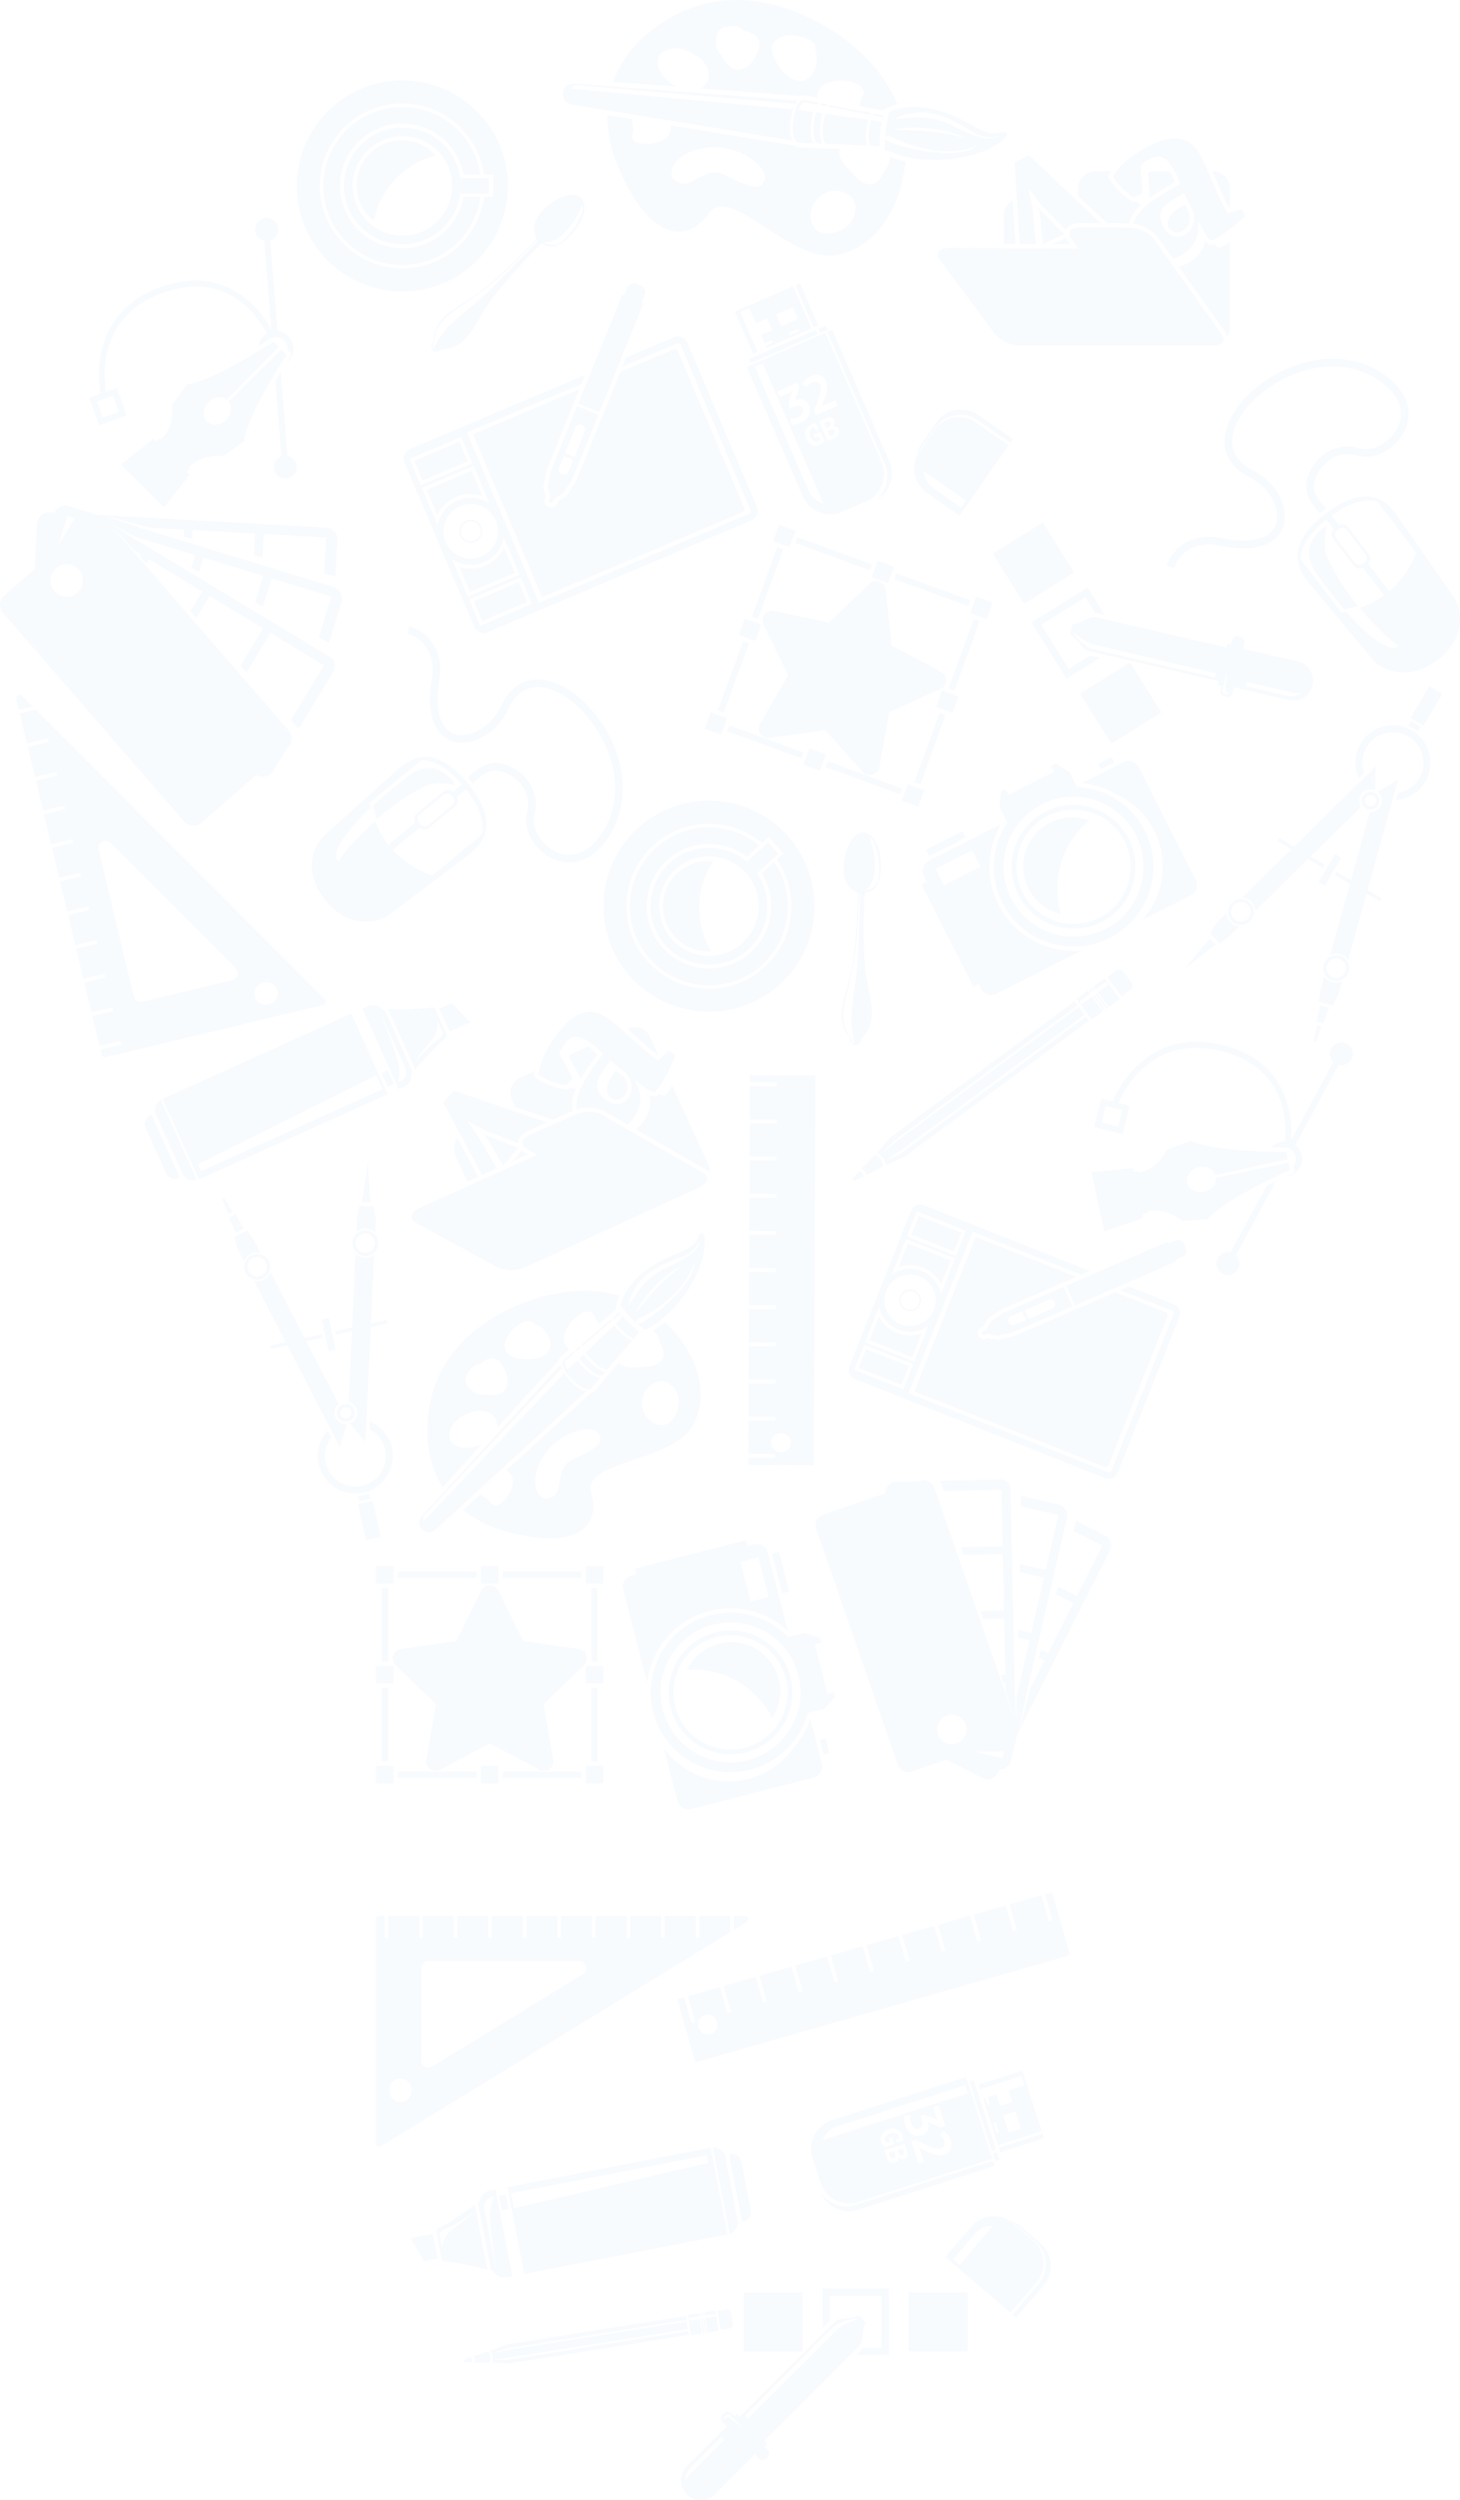 <svg xmlns="http://www.w3.org/2000/svg" width="355.576" height="608.648" viewBox="0 0 355.576 608.648">
  <g id="Group_202" data-name="Group 202" transform="translate(-22.852 -6.779)" opacity="0.028">
    <path id="Path_2" data-name="Path 2" d="M65.334,53.98l-2.726-.673C63.971,50.1,70.825,36.552,87.628,40.7c15.945,3.928,15.937,17.652,15.528,21.957a4.328,4.328,0,0,0-3.407,1.515c1.162.024,2.108.032,2.758.04a2.79,2.79,0,0,1,1.178.024l.04.016.048.016a2.805,2.805,0,0,1,1.964,3.359,2.746,2.746,0,0,1-.505,1.042l.16.762a1.016,1.016,0,0,1-.585,1.146c-.024.016-.569.257-1.443.657a4.286,4.286,0,0,0,2.325-7.648l10.518-19.5a2.8,2.8,0,1,0-1.716-1.267,2.558,2.558,0,0,0,.409.513L104.671,62.293c.313-5.122-.4-19.047-16.682-23.063-18.109-4.465-25.58,10.734-26.855,13.708l-2.75-.673-1.716,6.95,6.95,1.716Zm-5.844.1,4.024.994L62.52,59.1,58.5,58.108ZM90.714,94.831a2.8,2.8,0,1,1-2.894-4.794,2.769,2.769,0,0,1,2.06-.337l8.73-16.177c.834-.417,1.619-.8,2.333-1.146L91.211,90.422a2.853,2.853,0,0,1,.457.561A2.8,2.8,0,0,1,90.714,94.831ZM104.4,69.644S88.229,76.77,84.253,81.668c-3.631.2-6.173.361-6.173.361s-3.327-2.95-7.431-2.461c-.369.048-.7.1-1.042.152l.08.369-1.21.257.208.994L59.113,84.61l-1.555-7.239-1.547-7.247,10.077-.938.208.986,1.21-.265.08.385c.337-.1.657-.184,1.01-.3,3.944-1.227,5.772-5.283,5.772-5.283s2.381-.89,5.78-2.2c5.636,2.838,23.3,2.71,23.3,2.71L103.829,67,86.185,70.926c-1.307-3.5-7.287-2.2-6.95,1.8,1.331,3.776,7.319,2.517,7.07-1.211l17.708-3.647Z" transform="translate(232.658 221.965)" fill="#035fe1"/>
    <path id="Path_3" data-name="Path 3" d="M86.472,56.728l7.616,12.209L81.871,76.552,74.263,64.335ZM60.628,42.467l12.209-7.616L65.229,22.642,53.012,30.258ZM79.113,55.646l-2.429-.561L71.53,58.3,64.852,47.581,75.57,40.9l2.349,3.776a3.648,3.648,0,0,1,.505.072l1.892.441-4.185-6.718L62.423,47.012,70.969,60.72Zm32.2-4.369a1.227,1.227,0,0,1,1.475-.914l.569.128a1.231,1.231,0,0,1,.914,1.475l-.329,1.419L127.412,56.5a4.848,4.848,0,0,1-2.188,9.443L111.756,62.82l-.329,1.419a1.216,1.216,0,0,1-1.467.914l-.577-.128a1.222,1.222,0,0,1-.914-1.467l.248-1.066-.938-.216L108,61.3,77.165,54.146l-.874-.2c-1.635-.385-2.028-2.4-4.457-4.136l.537-2.333c2.9-.5,4.145-2.124,5.828-1.74l.89.208L109.912,53.1l.224-.978.938.216Zm3.607,10.245-.232,1s5.684,1.315,10.133,2.349a4.923,4.923,0,0,0,3.311-.529c-1.4-.056-1.235-.04-5.275-.978Zm-4.914-2.461s-.962,4.161-1.042,4.5.152.713.866.842a1.062,1.062,0,0,0,.986-.192c-.609-.032-1.186-.353-1.154-.665S110.009,59.06,110.009,59.06ZM78.336,52.6c-3.487-.81-4.369-2.485-5.852-3.166,0,0,2.533,3.527,5.291,4.169,1.707.393,9.4,2.18,15.84,3.672s13.532,3.086,13.532,3.086l.224-.97S81.823,53.409,78.336,52.6Z" transform="translate(211.616 111.3)" fill="#035fe1"/>
    <path id="Path_4" data-name="Path 4" d="M52.553,78.4a2.85,2.85,0,1,0-3.736-1.515A2.847,2.847,0,0,0,52.553,78.4Zm-2.036-4.818A2.38,2.38,0,1,1,49.25,76.7,2.38,2.38,0,0,1,50.517,73.585ZM65.2,92.968,54.221,97.618l-2.044-4.826,10.983-4.65ZM47.912,67.428a9.029,9.029,0,0,0-4.617,4.385l-2.605-6.149,10.974-4.649,2.605,6.149A9.059,9.059,0,0,0,47.912,67.428Zm7.062,16.69a9,9,0,0,0,4.617-4.385L62.2,85.882l-10.974,4.65-2.605-6.149A8.972,8.972,0,0,0,54.974,84.118ZM50.709,58.754,39.727,63.4l-2.036-4.818,10.974-4.65Zm50.175-30.23L89.292,33.43l-.922,2.277,13.187-5.587a.8.8,0,0,1,1.05.425L119.53,70.506a.789.789,0,0,1-.425,1.042L68.073,93.169,50.525,51.732l27.9-11.816.922-2.269L36.665,55.724a2.53,2.53,0,0,0-1.347,3.319L52.241,99a2.535,2.535,0,0,0,3.319,1.339l64.227-27.2a2.533,2.533,0,0,0,1.339-3.319L104.2,29.863A2.533,2.533,0,0,0,100.884,28.524Zm-34.551,64.9L53.756,98.748l-2.718-6.413,12.578-5.323Zm-3-7.078L50.758,91.67l-3.832-9.059A8.189,8.189,0,0,0,59.5,77.288Zm-18-7.984a6.629,6.629,0,1,1,8.69,3.519A6.632,6.632,0,0,1,45.338,78.362ZM55.96,68.943a8.189,8.189,0,0,0-12.57,5.323l-3.84-9.059,12.578-5.323Zm-4.112-9.724L39.27,64.542l-2.718-6.413L49.13,52.8Zm17.7,8.578a1.543,1.543,0,0,0,.008,1.194,1.584,1.584,0,0,0,.882.85,1.558,1.558,0,0,0,2.036-.858l.2-.481,1.852-1.138a1,1,0,0,0,.321-.313L77,63.748l.088-.168L87.865,36.95l13-5.507a.757.757,0,0,1,1,.409l16.209,38.27a.76.76,0,0,1-.4,1L68.794,91.83l-16.8-39.689L77.917,41.166,70,60.71a.7.7,0,0,0-.056.184l-.762,3.864a.949.949,0,0,0,.016.449l.537,2.108Zm.641-2.846.625,2.437-.321.794a.54.54,0,0,0,.3.705l.032.016a.55.55,0,0,0,.713-.3l.321-.786L74,66.5l2.14-3.3,17.4-42.944-.465-.192.77-1.892a1.693,1.693,0,0,0-.93-2.2l-1.138-.465a1.691,1.691,0,0,0-2.2.93l-.762,1.9-.465-.192L70.943,61.1ZM77.6,44.677l5.187,2.1-.257.633-5.187-2.1Zm-.681,5.884a1.2,1.2,0,0,1,1.571-.665l.024.008a1.2,1.2,0,0,1,.673,1.571l-2.5,6.173-2.269-.914Zm-3.944,9.732,1.154-2.846,2.261.922L75.24,61.215a1.22,1.22,0,0,1-1.579.665l-.024-.008A1.22,1.22,0,0,1,72.971,60.293Z" transform="translate(86.057 60.35)" fill="#035fe1"/>
    <path id="Path_5" data-name="Path 5" d="M46,39.424,45.993,41.2l6.517.032-.008.93-6.517-.032-.032,8.113,6.517.032-.008.93-6.517-.024-.032,8.113,6.517.024-.008.938-6.509-.032-.04,8.113,6.517.032v.93l-6.517-.032-.04,8.113,6.517.032v.93l-6.517-.024-.04,8.113,6.517.024v.938l-6.517-.032-.04,8.113,6.517.032v.93L45.752,96.4l-.04,8.113,6.517.024v.938l-6.517-.032-.04,8.113,6.517.032v.93l-6.517-.032-.04,8.113,6.517.032v.93l-6.517-.024-.04,8.113,6.517.024v.938l-6.517-.032-.008,1.764,15.969.072L61.97,39.5Zm9.94,89.511c-.008,3.062-4.762,3.038-4.746-.024S55.957,125.873,55.941,128.935Z" transform="translate(159.498 229.05)" fill="#035fe1"/>
    <path id="Path_6" data-name="Path 6" d="M98.136,103.378a.83.83,0,0,0,.393-1.395L24.762,28.128a.832.832,0,0,0-1.395.786l4.69,19.536L27.92,47.9l5.155-1.243.2.85-5.155,1.235,1.932,8.04-.168-.7,5.155-1.235.2.842-5.155,1.235,9.772,40.771-.16-.681,5.147-1.235.2.842L39.9,97.855l1.932,8.048-.168-.705,5.147-1.235.2.842-5.147,1.235,2.261,9.435a.831.831,0,0,0,1,.617ZM24,31.519l3.327-.794.713.721-3.84.914ZM25.956,39.7l5.155-1.235.208.842-5.155,1.243Zm5.892,24.562,5.147-1.235.208.842-5.155,1.235Zm1.964,8.185,5.147-1.235.2.842-5.147,1.235Zm1.956,8.185L40.923,79.4l.2.85-5.147,1.235Zm1.964,8.193,5.147-1.235.208.842L37.933,89.67ZM52,101.286,43.44,65.565a1.723,1.723,0,0,1,2.894-1.619L76.772,94.424a1.721,1.721,0,0,1-.818,2.894L54.078,102.56A1.72,1.72,0,0,1,52,101.286Zm29.468-.04c-.842-3.511,4.6-4.818,5.443-1.307S82.312,104.749,81.47,101.246ZM43.625,113.382l5.139-1.235.208.85-5.147,1.226Z" transform="translate(3.446 148.061)" fill="#035fe1"/>
    <path id="Path_7" data-name="Path 7" d="M89.438,86.692l3.279-5.411.184-.16a3,3,0,0,0,.3-4.225L49.4,26.448l6,6.493,1.836,1.114-.321.529,1.523,1.651.649-1.066,12.987,7.872-2.91,4.8,1.523,1.643,3.231-5.331L86.9,52.029,81.405,61.1l1.523,1.651,5.812-9.6,12.995,7.872L93.654,74.354l1.964,2.132,8.217-13.556a2.724,2.724,0,0,0,.04-3.423,6.5,6.5,0,0,0-1.05-.77c-1.106-.657-53.429-32.29-53.429-32.29h0l6.269,3.8.008-.008-5.748-3.68,5.884,3.223.016-.04L70.35,34.176l-.93,3.046,1.932,1.058,1.058-3.471,14.526,4.433-1.98,6.485,1.932,1.058L89,39.868,103.522,44.3l-3.03,9.924,2.5,1.371.8-2.629,2.237-7.319a3,3,0,0,0-2-3.744L56.394,27.362l.321.024L47.64,24.428l11.768,3.1,8.241.457-.1,1.691,2.132.561.12-2.132,15.159.842-.289,5.243,2.124.553.321-5.676,15.159.842-.489,8.786,2.758.729h0l.489-8.81a2.994,2.994,0,0,0-2.83-3.15L46.59,24.372l-1.267-.385,1.828,1.106h0l-1.868-1.138a2.95,2.95,0,0,0-1.411-.409L39.7,22.264A3,3,0,0,0,36.145,23.8l-1.106-.064a3,3,0,0,0-3.158,2.822l-.609,11.055L23.879,44.02a3,3,0,0,0-.3,4.225l44.106,50.8a3,3,0,0,0,4.225.3l13.4-11.64h.008A2.991,2.991,0,0,0,89.438,86.692ZM41.163,24.965,37.1,31.683l2.14-7,1.772.537ZM32.1,36.886l3.022-9.916.04-.786.192.016.593-1.94L32.1,36.886Zm4.016,6.068a3.955,3.955,0,1,1,5.579.393A3.95,3.95,0,0,1,36.12,42.954Z" transform="translate(0 107.734)" fill="#035fe1"/>
    <path id="Path_8" data-name="Path 8" d="M101.5,44.241l-2.533-5.619,3.078-1.387,4.505,4.73ZM93.152,53.5,86.491,38.742c10.7.353,10.982-1.138,11.528.064l2.71,6.012C101.273,46.021,99.966,45.243,93.152,53.5Zm4.722-8.209c-.9,1.435-4.064,4.682-4.609,6.125a43.6,43.6,0,0,1,4.16-4.313c1.788-1.491,2.758-1.86,2.277-2.918L98.6,41.74A6.844,6.844,0,0,1,97.874,45.292ZM29.767,64l6.918,15.335A3.123,3.123,0,0,0,39.964,80.4L31.138,60.843A3.122,3.122,0,0,0,29.767,64Zm-1.082.489a2.445,2.445,0,0,0-1.218,3.231L32.372,78.6A2.441,2.441,0,0,0,35.6,79.818l.184-.08L28.869,64.411Zm2.9-3.9L77.569,39.832l8.858,19.64L40.453,80.227Zm52.066-5.74L40.228,76.483l.762,1.683L85.176,58.222Zm2.734,2.83,1.579-.713-1.523-3.375-1.579.713Zm2.718.585L80.238,38.63l1.283-.577a3.114,3.114,0,0,1,3.712.89l.393-.152,6.918,15.327-.377.192a3.112,3.112,0,0,1-1.78,3.375Zm.449-2.012a2.327,2.327,0,0,0,1.162-3.078l-5.94-13.147s3.423,8.554,4.145,11.52c.8,3.271,0,4.986,0,4.986Z" transform="translate(30.86 213.691)" fill="#035fe1"/>
    <path id="Path_9" data-name="Path 9" d="M105.574,47.711l.721.978L61.284,81.909l-.008-.008-4.369,1.9a4.067,4.067,0,0,0-.762-1.691,4.177,4.177,0,0,0-1.459-1.259L57.8,77.2l-.008-.008,45.02-33.22.721.986L58.863,77.925l-3.207,3.231L58.582,78.7l.529-.393,44.7-32.987,1.427,1.932-44.715,33-3.671,2.533,3.583-1.756.457-.345ZM55.857,83.224a1.707,1.707,0,0,0-.3-.738,1.915,1.915,0,0,0-.689-.617,1.284,1.284,0,0,1-.048-.281,2.047,2.047,0,0,1-.617-.289l-3.351,3.4a1.846,1.846,0,0,1,.834.665,1.88,1.88,0,0,1,.385.962L56.2,84.17a1.784,1.784,0,0,1-.08-.81A2.073,2.073,0,0,1,55.857,83.224ZM50.325,85.26l-1.467,1.707c-.248.369-.008.721.441.6l2.084-.906a2.015,2.015,0,0,0-.353-.818A1.917,1.917,0,0,0,50.325,85.26Zm66.159-44.09a1.177,1.177,0,0,0,.248-1.643l-2.092-2.83A1.177,1.177,0,0,0,113,36.448l-2.253,1.667,3.487,4.714Zm-8.626,1.058,2.653,3.6.321-.232L108.18,42Zm-.569.425,2.653,3.6.321-.24-2.653-3.6Zm-.184-.922-.561-.77-.321.24.561.77Zm.569-.417-.569-.77-.321.232.569.77Zm2.413-2.966-2.734,2.012.569.77,2.557-1.884.505.681-2.557,1.884,2.653,3.6,2.734-2.012Zm-5.6,6.373-.5-.681,2.557-1.892-.569-.77-2.734,2.02,3.728,5.05,2.734-2.02-2.661-3.6Z" transform="translate(181.772 206.565)" fill="#035fe1"/>
    <path id="Path_10" data-name="Path 10" d="M95.882,72.764l3.543,2.084,4.593-16.586a2.74,2.74,0,0,0,1.892-4.9l5.05-3.038L103.5,77.245l3.463,2.036-.457.778-3.255-1.924L98.76,94.328A3.477,3.477,0,0,0,96.8,92.885a3.521,3.521,0,0,0-2.437.224l4.818-17.372-3.752-2.2ZM113.414,37.22l2.341,1.371.641-1.1-2.333-1.371ZM58.83,96.541l7.688-6.084-1.531-1.4ZM70.1,85.078a3.487,3.487,0,0,1-.994-2.229l-2.413,2.373-1.6,2.549,2.469,2.517,2.333-1.812L72.306,86.1A3.513,3.513,0,0,1,70.1,85.078Zm4.746-.24a3.157,3.157,0,1,1,.04-4.465A3.162,3.162,0,0,1,74.847,84.837Zm-.545-3.9a2.344,2.344,0,1,0-.032,3.311A2.342,2.342,0,0,0,74.3,80.941Zm17.957,29.484-1.122-.24-.729,3.623a.322.322,0,0,0,.617.168Zm1.8-4.529-2.164-.577-.85,3.976,1.716.433Zm7.768-51.778a2.757,2.757,0,0,1,3.447-1.13L105.5,47.1l-.016-.016L85.557,66.68l-3.575-2.1-.457.77,3.375,1.98L72.955,79.065A3.521,3.521,0,0,1,75.167,80.1a3.48,3.48,0,0,1,.986,2.221L88.972,69.726l3.655,2.156.457-.77-3.455-2.036L101.9,57.012A2.763,2.763,0,0,1,101.83,54.118Zm-.5-4.048,1.347-1.331a7.407,7.407,0,1,1,8.2,4.826l-.505,1.82a9.149,9.149,0,1,0-9.042-5.315Zm-4.9,52.668.922-3.327a3.441,3.441,0,0,1-4.4-1.218l-.922,3.327-.449,2.918,3.391.938Zm-3.615-7.319a3.153,3.153,0,1,1,2.2,3.888A3.149,3.149,0,0,1,92.819,95.419Zm2.413,3.1a2.342,2.342,0,1,0-1.627-2.886A2.338,2.338,0,0,0,95.232,98.521Zm10.085-44.876a2.178,2.178,0,1,1-2.99.77A2.179,2.179,0,0,1,105.317,53.645Zm-2.261,1.194a1.35,1.35,0,0,0,.473,1.836,1.338,1.338,0,1,0-.473-1.836Zm14.061-17.588,4.569-7.752-2.413-1.427-.786-.457-4.561,7.76.778.457ZM91.529,75.314l1.523.9,4.024-6.83-1.523-.9Z" transform="translate(252.437 146.2)" fill="#035fe1"/>
    <path id="Path_11" data-name="Path 11" d="M53,67.371,61.328,70.6,57.7,74.93l-.072.032L54.2,69.022Zm3.134,8.265-4.329-7.5-2.782-3.848.064-.072,4.088,2.132L61.32,69.5v-.144c.048-1.138.93-2.156,2.485-2.87L68.4,64.421,45.568,56.677l-2.493,2.966,9.443,17.62Zm6.686-3.944a3.489,3.489,0,0,1-.665-.489l-2.317,2.766L63.725,72.2ZM74.5,61.679l.112-.04a8.208,8.208,0,0,1,.112-3.375,13.7,13.7,0,0,1,.673-2,12.521,12.521,0,0,1-1.459-.281l-.048.056a1.075,1.075,0,0,1-.361.273,1,1,0,0,1-.537.088,13.925,13.925,0,0,1-1.764-.329c-.6-.152-1.243-.353-1.884-.577a18.7,18.7,0,0,1-1.9-.8,14.307,14.307,0,0,1-1.732-.978,1.012,1.012,0,0,1-.457-.954c.024-.289.088-.585.136-.89l-3.519,1.619a4.171,4.171,0,0,0-2.06,5.531l.77,1.675,9.179,3.11ZM93.065,46.264c.577.481,1.082.9,1.515,1.235.232.184.481.369.737.553l.1-.08-1.082-2.365-.914-1.98a4.167,4.167,0,0,0-5.531-2.06l-.064.032c.481.425.946.842,1.379,1.251C90.42,43.979,91.718,45.133,93.065,46.264ZM96.945,58a7.4,7.4,0,0,1-1.347-.545l-.265.313a.974.974,0,0,1-.353.273,1.04,1.04,0,0,1-.713.048,8.337,8.337,0,0,1-1.034-.385,7.324,7.324,0,0,1,.216,1.98,7.984,7.984,0,0,1-.521,2.533,8.5,8.5,0,0,1-1.523,2.549,9.768,9.768,0,0,1-1.395,1.371l16.866,9.708a3.466,3.466,0,0,1,1.05.906,4.294,4.294,0,0,0-.353-2.237L98.837,55.451c-.265.433-.513.842-.746,1.186ZM46.522,68.229a4.53,4.53,0,0,0-.409,4.449l2.846,6.2,2.629-1.186ZM80.608,47.867a22.586,22.586,0,0,0-2.253-1.932l-4.337,1.988a5.121,5.121,0,0,0-.265.657l2.854,5.235c.1-.176.192-.353.3-.537C77.858,51.7,79.1,49.887,80.608,47.867Zm18.919.224a11.029,11.029,0,0,1-.609,1.708q-.457,1.022-.986,2.116c-.361.721-.737,1.419-1.138,2.084s-.77,1.251-1.09,1.748L94.556,57.11A7.686,7.686,0,0,1,92.3,56.044c-.657-.457-1.443-1.05-2.341-1.764l-.168.2a6.8,6.8,0,0,1,.97,1.98,7.229,7.229,0,0,1,.3,2.333,8.213,8.213,0,0,1-.521,2.533,8.666,8.666,0,0,1-1.523,2.549,11.231,11.231,0,0,1-1.05,1.082l-5.756-3.311a9.18,9.18,0,0,0-6.622-.361,7.092,7.092,0,0,1,.128-2.79,16.541,16.541,0,0,1,2.068-4.69,67.988,67.988,0,0,1,4.169-6.036,15.978,15.978,0,0,0-5.291-3.96,3.242,3.242,0,0,0-3.792,1.259,8.25,8.25,0,0,0-1.515,2.621l3.231,5.924L73.1,55.386h0a12.592,12.592,0,0,1-1.619-.3c-.585-.152-1.186-.337-1.8-.553a16.949,16.949,0,0,1-1.8-.754,14.308,14.308,0,0,1-1.627-.914,15.942,15.942,0,0,1,1.659-5.315,27.1,27.1,0,0,1,3.672-5.6,15.275,15.275,0,0,1,3.631-3.311,7.323,7.323,0,0,1,3.263-1.122,6.2,6.2,0,0,1,2.99.553,12.355,12.355,0,0,1,2.758,1.772q2.4,2.02,4.265,3.752t3.9,3.447c.593.5,1.106.914,1.547,1.259s.922.7,1.443,1.042l2.726-2.429Zm-11.039,5.74c-.224-.433-.433-.81-.633-1.114L83.838,49.35a29.326,29.326,0,0,0-2.349,3.295,6.353,6.353,0,0,0-.922,2.437,3.176,3.176,0,0,0,.377,1.924A6.519,6.519,0,0,0,82.427,58.7,4.62,4.62,0,0,0,85.4,59.956a3.261,3.261,0,0,0,2.525-1.3,3.89,3.89,0,0,0,.89-1.716,5.344,5.344,0,0,0,.1-1.659A4.123,4.123,0,0,0,88.488,53.831Zm-3.4-2.1c-.481.665-.89,1.267-1.2,1.8a6.1,6.1,0,0,0-.922,2.437,3.173,3.173,0,0,0,.369,1.924c.08.128.168.265.265.4a3.169,3.169,0,0,0,1.788.641,2,2,0,0,0,.818-.176A2.813,2.813,0,0,0,87.149,58a3.014,3.014,0,0,0,.673-1.267,4.539,4.539,0,0,0,.08-1.339,3.241,3.241,0,0,0-.321-1.1c-.176-.345-.345-.649-.505-.9ZM86.6,65.351l-2.285-1.315L81.7,62.529c-1.6-.922-4.633-.89-6.782.08L64.27,67.395c-2.148.962-2.573,2.493-.954,3.407l2.661,1.507L37.407,85.2c-2.317,1.05-2.734,2.7-.93,3.7l19.672,10.8a8.911,8.911,0,0,0,7.078-.088l42.206-19.336c2.18-.994,2.6-2.581.938-3.535Z" transform="translate(87.735 215.588)" fill="#035fe1"/>
    <path id="Path_12" data-name="Path 12" d="M101.7,62.746,89.231,68.317l-2.4,13.435a2.342,2.342,0,0,1-4.048,1.162L73.639,72.774,60.115,74.65a2.338,2.338,0,0,1-2.349-3.487l6.814-11.832L58.616,47.05a2.346,2.346,0,0,1,2.6-3.319l13.355,2.822,9.836-9.467a2.348,2.348,0,0,1,3.96,1.443l1.443,13.58,12.041,6.429A2.341,2.341,0,0,1,101.7,62.746Zm7.287-21.62L90.946,34.544l-.529,1.435,18.045,6.581ZM53.614,51.05,47.466,67.932l1.459.529,6.149-16.883Zm56.211-5.4-6.165,16.9,1.459.537,6.165-16.9ZM85,32.38l-18.1-6.6-.521,1.435,18.1,6.6ZM101.5,68.5,95.347,85.376l1.459.537,6.149-16.883ZM73.735,81.753,91.78,88.334,92.3,86.9,74.264,80.318ZM49.694,72.991l18.1,6.6.521-1.435-18.1-6.6Zm7.543-27.352L63.4,28.74,61.943,28.2,55.779,45.1Zm33.2-12.69-4.024-1.475L84.95,35.506l4.024,1.467Zm10.165,34.142,4.032,1.467,1.467-4.024-4.032-1.475Zm9.8-26.871-1.467,4.024,4.024,1.475,1.467-4.032Zm-44-16.041-4.032-1.467L60.9,26.744l4.032,1.467ZM92.293,89.913l4.024,1.467,1.467-4.024L93.76,85.889ZM68.3,81.168l4.032,1.475L73.8,78.61l-4.032-1.467ZM44.259,72.406l4.024,1.467,1.475-4.024-4.032-1.467ZM52.58,49.583,56.6,51.05l1.467-4.024-4.024-1.467Z" transform="translate(150.201 111.792)" fill="#035fe1"/>
    <path id="Path_13" data-name="Path 13" d="M85.977,39.578a25.709,25.709,0,1,0-1.868,36.306A25.708,25.708,0,0,0,85.977,39.578ZM80.333,71.7a20.07,20.07,0,1,1-.545-30.254l1.659-1.5,3.6,4L83.4,45.43A20.042,20.042,0,0,1,80.333,71.7Zm-.617-22.943L82.77,46a19.245,19.245,0,1,1-3.623-3.976L76.093,44.78a15.142,15.142,0,1,0,3.623,3.976ZM57.358,46.231A14.235,14.235,0,1,0,78.61,48.749L83.8,44.075l-2.509-2.79L76.1,45.967A14.219,14.219,0,0,0,57.358,46.231ZM74.987,65.775A12.09,12.09,0,1,1,75.868,48.7,12.086,12.086,0,0,1,74.987,65.775ZM67.964,45.863a20.405,20.405,0,0,0-.5,21.925,11.013,11.013,0,1,1,.5-21.925Zm36.6-7.006c-2.485-.1-4.225,3.487-4.722,6.686-.962,6.213,2.1,7.375,3.3,7.984a129.656,129.656,0,0,1-1.211,16.6c-.914,7.567-5.09,13.235-.922,18.422.425.529.337,1.94,1.539,2.068l.008.008h.1l.016-.008c1.2-.032,1.218-1.443,1.683-1.94,4.545-4.866.81-10.822.473-18.446a129.392,129.392,0,0,1,.04-16.642c1.251-.513,4.169-.289,3.9-7.712C108.655,42.648,107,38.952,104.567,38.856Zm-.858,15.512c-.016.89-.377,12.522-.705,16.818s-1.395,9.123-1.435,13a25.654,25.654,0,0,0,.77,5.94c-.168.112-.465-.216-.649-.705a16.848,16.848,0,0,0-1.3-2.325c-.729-1.186-.9-3.295-.577-5.652S101.9,73.19,102.579,67.6s.882-13.941.882-13.941C103.565,53.751,103.725,53.478,103.709,54.368Zm4.529-4.962a3.772,3.772,0,0,1-3.215,3.607c2.349-1.8,3.271-6.4.914-13.083a4.853,4.853,0,0,1,1.587,2.605A16.9,16.9,0,0,1,108.239,49.406Z" transform="translate(128.629 170.585)" fill="#035fe1"/>
    <path id="Path_14" data-name="Path 14" d="M104.448,47.4l8.481,5.916-.657.954L104.4,48.777a7.537,7.537,0,0,0-10.493,1.876l-3.784,5.419a7.13,7.13,0,0,0-.609,1.066,7.193,7.193,0,0,1,1.154-2.694l3.656-5.235A7.269,7.269,0,0,1,104.448,47.4Zm-.505,1.852,7.952,5.555L99.919,71.977l-7.952-5.555A7.271,7.271,0,0,1,90.155,56.3l3.656-5.243A7.284,7.284,0,0,1,103.943,49.25ZM91.253,61.163a5.518,5.518,0,0,0,2.285,4.088l6.742,4.706,1.178-1.675ZM65.513,25.642,61.063,15.381l-1.122.481L64.39,26.131Zm3.415,1.05L82.86,58.79a7.274,7.274,0,0,1-3.183,9.275,7.438,7.438,0,0,0,2-8.618L67.693,27.221l-.425.192L80.944,58.926A7.286,7.286,0,0,1,77.168,68.5l-5.86,2.541a7.286,7.286,0,0,1-9.572-3.776L48.061,35.743l1.659-.721h0ZM51.973,34.933l-1.884.818S59.917,58.4,63.2,65.948A5.527,5.527,0,0,0,66.755,69Zm7.856,9.042,1.05-3.279-.465-1.074L55.6,41.715l.561,1.3,2.99-1.3L58.218,45l.361.842.665-.289a5.206,5.206,0,0,1,.818-.281,2.272,2.272,0,0,1,.713-.072,1.118,1.118,0,0,1,.569.208,1.173,1.173,0,0,1,.409.529,1.188,1.188,0,0,1,.1.577,1.508,1.508,0,0,1-.176.577,1.875,1.875,0,0,1-.433.521,3.094,3.094,0,0,1-.673.417,5.024,5.024,0,0,1-.489.168c-.176.048-.345.08-.513.112s-.329.048-.465.056a1.72,1.72,0,0,1-.345.008l.144,1.459a6.332,6.332,0,0,0,1.154-.152,6.549,6.549,0,0,0,1.1-.369,4.767,4.767,0,0,0,1.146-.7,3.448,3.448,0,0,0,.818-.97,3.056,3.056,0,0,0,.361-1.178,2.731,2.731,0,0,0-.232-1.3,2.9,2.9,0,0,0-.609-.9,2.228,2.228,0,0,0-.794-.5,2.166,2.166,0,0,0-.874-.128,2.449,2.449,0,0,0-.866.208Zm6.213,7.608-1.6.7.3.665.85-.369.4.938a.733.733,0,0,1-.16.16,1.125,1.125,0,0,1-.3.176,1.24,1.24,0,0,1-1.082-.024,1.828,1.828,0,0,1-.481-.4,2.729,2.729,0,0,1-.393-.641,3.152,3.152,0,0,1-.224-.778,1.58,1.58,0,0,1,.048-.625,1.151,1.151,0,0,1,.281-.465,1.481,1.481,0,0,1,.465-.313,1.964,1.964,0,0,1,.3-.1l.12-.016.329.737.738-.321-.609-1.387a2.755,2.755,0,0,0-1.259.281,2.548,2.548,0,0,0-.721.473,2.143,2.143,0,0,0-.529.738,2.461,2.461,0,0,0-.2.97,3.1,3.1,0,0,0,.281,1.194,3.468,3.468,0,0,0,.633,1,2.638,2.638,0,0,0,.794.577,2.083,2.083,0,0,0,.882.168,2.443,2.443,0,0,0,.906-.208,3.035,3.035,0,0,0,.705-.433,1.691,1.691,0,0,0,.457-.577Zm2.381-3.511a1.958,1.958,0,0,0-.633.064,4.246,4.246,0,0,0-.657.224l-.393.176-.377.192-.337.184-.273.168,2,4.625a3.655,3.655,0,0,0,.417-.112c.144-.048.289-.1.425-.144s.273-.1.385-.16l.3-.128a2.969,2.969,0,0,0,.641-.369,2.378,2.378,0,0,0,.481-.505,1.405,1.405,0,0,0,.224-.609,1.371,1.371,0,0,0-.12-.7,1.546,1.546,0,0,0-.281-.441,1.166,1.166,0,0,0-.361-.249,1.012,1.012,0,0,0-.409-.088,1.6,1.6,0,0,0-.433.056l-.016-.04a1.222,1.222,0,0,0,.313-.337.976.976,0,0,0,.152-.369,1.185,1.185,0,0,0,.008-.377,1.408,1.408,0,0,0-.112-.369,1.047,1.047,0,0,0-.946-.7ZM65.833,37.747a2.82,2.82,0,0,0-1.01-.064,3.672,3.672,0,0,0-1.034.281,4.2,4.2,0,0,0-1.3.85,5.833,5.833,0,0,0-.842,1.074l1.082.818a3.2,3.2,0,0,1,.537-.754,2.488,2.488,0,0,1,.721-.465,1.982,1.982,0,0,1,.625-.152,1.464,1.464,0,0,1,.569.08,1.3,1.3,0,0,1,.778.681,2.76,2.76,0,0,1,.184.681,3.066,3.066,0,0,1-.016.762,6.6,6.6,0,0,1-.192.906c-.1.329-.216.705-.353,1.122q-.144.433-.313.866c-.112.281-.216.537-.321.778l-.289.657c-.088.192-.16.345-.216.465l.5,1.146L70.2,45.194l-.561-1.3-3.4,1.475c.1-.176.192-.385.3-.625s.208-.5.313-.762.192-.545.289-.834.176-.569.24-.842c.088-.361.16-.681.2-.97a5.154,5.154,0,0,0,.072-.826,3.632,3.632,0,0,0-.088-.729,4.1,4.1,0,0,0-.232-.738,2.2,2.2,0,0,0-.633-.858A2.118,2.118,0,0,0,65.833,37.747ZM50.722,32.063l-1.1.473L45.175,22.275,59.4,16.094l4.457,10.269L52.919,31.109l-.224-.513,1.683-.729-.257-.585-1.675.729-.9-2.06,2.71-1.17-1.227-2.838-2.71,1.178-1.6-3.68-2.2.954Zm9.964-5.636-2.3,1,.257.585,2.3-1Zm-5.443-3.447,1.226,2.838,4.064-1.764L59.3,21.217ZM67.789,49.026a1.591,1.591,0,0,0-.313.1l-.329.144-.224.12.545,1.243.3-.128.216-.1.2-.112a1.349,1.349,0,0,0,.345-.433.544.544,0,0,0,.008-.5.587.587,0,0,0-.192-.257.5.5,0,0,0-.256-.1A.75.75,0,0,0,67.789,49.026Zm.826,1.964a3.307,3.307,0,0,0-.361.136l-.489.208.561,1.283.112-.024.16-.064.176-.064.16-.064a1.527,1.527,0,0,0,.313-.184,1.056,1.056,0,0,0,.224-.24.822.822,0,0,0,.1-.3.7.7,0,0,0-.056-.329.639.639,0,0,0-.241-.3.632.632,0,0,0-.313-.1A1.382,1.382,0,0,0,68.615,50.99Zm-3.7-24.242L48.6,33.827l.441,1.026L65.36,27.766Zm1.05.754,1.852-.8-.449-1.018-1.844.8Z" transform="translate(156.628 60.354)" fill="#035fe1"/>
    <path id="Path_15" data-name="Path 15" d="M61.623,49.387l-8.89,4.505-.81-1.6,8.89-4.505ZM97.1,29.771,93.817,31.43l.665,1.315,3.279-1.659ZM90.017,76.8,69.086,87.4a2.817,2.817,0,0,1-3.776-1.235l-.553-1.1-1.283.649L50.849,60.778l1.275-.649-.7-1.387a2.808,2.808,0,0,1,1.235-3.768l17.612-8.922A20.432,20.432,0,0,0,90.017,76.8Zm-33.7-15.832,8.89-4.505-2.028-3.992-8.89,4.505ZM99.99,31.006,89.9,36.12a20.444,20.444,0,0,1,8.113,2.573,19.4,19.4,0,0,1,6.6,30.719l11.808-5.98a2.815,2.815,0,0,0,1.235-3.776L103.765,32.24A2.805,2.805,0,0,0,99.99,31.006ZM96.655,73.813A19.437,19.437,0,0,1,71.7,45.684l-1.82-3.607.257-3.952,1.178-.593.705,1.4,11.031-5.579-.713-1.411,1.243-.625,3.343,2.124,1.82,3.607a19.438,19.438,0,0,1,7.912,36.763Zm6.405-25.035a17.022,17.022,0,1,0-7.5,22.871A17.026,17.026,0,0,0,103.06,48.778Zm-1.74.874a15.074,15.074,0,1,1-20.257-6.63A15.076,15.076,0,0,1,101.32,49.652Zm-1.058.537a13.889,13.889,0,1,0-6.117,18.67A13.886,13.886,0,0,0,100.262,50.189ZM76.878,61.772a11.935,11.935,0,0,0,7.9,6.221,21.621,21.621,0,0,1,6.974-22.783A11.937,11.937,0,0,0,76.878,61.772Z" transform="translate(196.439 161.32)" fill="#035fe1"/>
    <path id="Path_16" data-name="Path 16" d="M92.482,67.954a3.086,3.086,0,0,1,.729.641,5.891,5.891,0,0,1,1.114,2.645,4.812,4.812,0,0,1,.609,1.194c.946,3.11-1.82,4.225-4.393,4.321-2.012.072-5.01.7-6.253-1.1l-2.116,2.461-.072.08-.072.088-3.639,4.241a2.383,2.383,0,0,1-1.1.641,3.111,3.111,0,0,1-.208.248L56.873,101.935a3.318,3.318,0,0,1,1.531,3.223c-.321,1.916-1.852,4.561-3.7,5.315a1.419,1.419,0,0,1-1.611-.649c-.513-.882-1.8-1.283-2.645-2l-4.161,3.816a29.348,29.348,0,0,0,10.854,5.307C74.228,121.616,79.928,115.3,77.5,107.4s20.306-7.295,25-16.794c4.072-8.249.184-17.925-7.014-24.747A23.223,23.223,0,0,1,92.482,67.954ZM73.018,99.29c-5.122,2.4-1.3,8.562-6.261,9.58-1.78.361-4.954-3.367-1.13-9.94s12.2-8.217,13.652-5.94C80.842,95.442,78.14,96.9,73.018,99.29ZM95.656,80.411a1.267,1.267,0,0,1,.689.329,5.491,5.491,0,0,1,2.381,3.543,7,7,0,0,1-1.916,5.772c-1.748,1.683-4.393.713-5.764-1.026-2.333-2.966-1.034-7.383,2.2-8.449a3.712,3.712,0,0,1,1.034-.313,3.148,3.148,0,0,1,1.347.136Zm-44.8,15.247c-2.084.73-4.489,1.395-6.493.152-3.607-2.229.224-7.094,3.391-7.656a4.694,4.694,0,0,1,2.509-.665c2.213-.008,3.9.866,4.281,3.19a4.813,4.813,0,0,1,.072.874L69.274,75.561a1.192,1.192,0,0,1,.224-.184,2.167,2.167,0,0,1,.585-1.05l2.1-1.8a2.59,2.59,0,0,1-.4-.385c-1.451-1.339-1.042-3.647.176-5.331a7.026,7.026,0,0,1,1.98-2.188c.986-.89,2.164-1.555,3.359-1.138a1.416,1.416,0,0,1,.97,1.347,7.429,7.429,0,0,1,1.138,1.491l2.221-1.9a.771.771,0,0,1,.257-.16.876.876,0,0,1,.192-.233l1.5-1.283a1.048,1.048,0,0,1-.056-.569,12.193,12.193,0,0,1,.882-2.79c-8.858-2.493-19.969-.826-30,4.954C44.864,69.846,38.916,78.127,37.77,88.556c-.617,5.6.1,12.041,3.535,17.524Zm8.425-28.7c1.042-.818,2.758-1.876,4.064-.962a1.5,1.5,0,0,1,.457.505,3.459,3.459,0,0,1,1.411.633c1.611,1.162,3.174,3.92,1.844,5.844-1.395,2.012-4.521,2.084-6.75,1.8-1.916-.233-4.04-1.122-3.856-3.423A6.823,6.823,0,0,1,59.278,66.96ZM47.141,78.936a4.821,4.821,0,0,1,2.132-2.509,4.426,4.426,0,0,1,1.227-.353,5.3,5.3,0,0,1,2.549-1.355,2.782,2.782,0,0,1,2.573,1.371c1.178,1.667,2.172,4.353.89,6.213-1.106,1.6-3.375,1.443-5.179,1.122a3.344,3.344,0,0,1-3.11-1.1A2.68,2.68,0,0,1,47.141,78.936ZM87.447,65.124c.345.337.7.657,1.05.978-.2-.329.489-1.066.489-1.066S92,64.05,96.658,60.05a19.286,19.286,0,0,0,5.908-8.594c.016,5.836-11.912,14.6-13.4,14.782a1.04,1.04,0,0,1-.569-.048c.641.577,1.291,1.122,1.964,1.635,3.351-1.587,7.968-5.171,11.552-11.544,4.882-8.714,2.91-14.7,1.323-10.878s-6.854,3.191-13.347,8.481c-3.968,3.239-5.2,6.453-5.571,8.473l.3-.257A30.987,30.987,0,0,0,87.447,65.124Zm.665-1.259a30.263,30.263,0,0,1,5.411-7.255C97.2,52.939,99.672,52.3,99.672,52.3,94.742,55.184,88.113,63.865,88.113,63.865Zm.208-6.421c2.261-3.832,7.143-5.94,11.023-7.311s4.569-4.273,4.569-4.273c-.176,2.75-3.279,4.545-8.658,7.046s-8.449,8.81-8.449,8.81S86.061,61.268,88.321,57.444ZM74.854,72.219l-1.034.882a1.888,1.888,0,0,1-.056-.593l.994-.85A2.063,2.063,0,0,0,74.854,72.219Zm-1.539.681a1.6,1.6,0,0,0,.04.609l-2.229,1.916a3.59,3.59,0,0,0,.6,1.972c.465-.409,1.339-1.21,2.413-2.229a13.5,13.5,0,0,0,1.435,1.715l.208.2c.994.994,2.758,2.437,3.984,2.269l.393-.449c-1.227.112-2.942-1.3-3.92-2.269l-.208-.208a12.617,12.617,0,0,1-1.419-1.7l1.018-.97a12.768,12.768,0,0,0,1.4,1.667l.208.208c.938.93,2.557,2.269,3.768,2.277l.249-.289-3.639,4.241c-1.138,1.138-3.471-.729-4.674-1.932l-.208-.208c-1.2-1.2-3.07-3.535-1.932-4.674Zm-.641,7.559C70.22,78.006,70,76.275,70,76.275l.024-.024h0L36.712,112.589c-1.138,1.138-1.611,2.509-.473,3.647l.192.192c1.138,1.138,2.509.665,3.647-.473L76.393,82.664S75.118,82.9,72.673,80.459Zm-36.01,33.909-.128-1.13,33.709-36.01.529,1.243Zm51.2-44.443a8.891,8.891,0,0,1-2.886-2.036l-.2-.2a12.253,12.253,0,0,1-1.259-1.483c1.034-1,1.7-1.651,1.7-1.651l-.681-.681L82.95,65.236a3.553,3.553,0,0,1-.208-.433l1.635-1.411a24.415,24.415,0,0,0,4.906,4.882Zm-5.371-4.289-7.175,6.181a2.389,2.389,0,0,1-.1-.553l7.07-6.076A4.42,4.42,0,0,0,82.493,65.637ZM81.4,77.453c-1.2-.056-2.782-1.363-3.7-2.277l-.208-.208A13.79,13.79,0,0,1,76.1,73.317c2.373-2.253,5.122-4.9,6.982-6.686a11.7,11.7,0,0,0,1.267,1.491l.192.2a8.812,8.812,0,0,0,2.942,2.052Z" transform="translate(89.345 262.751)" fill="#035fe1"/>
    <path id="Path_17" data-name="Path 17" d="M104.6,77.112c-3.583,5.475-8.594,7.487-13.4,5.387-4.569-2-7.559-7.135-6.541-11.223a7.825,7.825,0,0,0-1.106-6.614,9.214,9.214,0,0,0-6.285-3.736c-2.012-.192-4.241,1.611-5.764,3.231a4.164,4.164,0,0,0-1.194-1.483c1.7-1.772,4.353-3.9,7.143-3.639A11.109,11.109,0,0,1,85.1,63.572,9.679,9.679,0,0,1,86.5,71.733c-.794,3.191,1.756,7.407,5.459,9.026,3.944,1.724,7.976.016,11.055-4.69,4.369-6.686,4.185-15.576-.5-23.793C98.484,45.191,92.1,40.4,86.981,40.621c-2.95.128-5.227,1.9-6.766,5.259-2.677,5.828-8.754,9.387-13.54,7.936-2.188-.665-7.062-3.463-5.179-15.063,1.515-9.355-5.78-11.087-5.86-11.1l.417-1.852c2.541.561,8.81,4.048,7.311,13.259C62.21,46.185,63.621,50.9,67.228,52c3.848,1.17,9-2,11.255-6.91,2.325-5.058,5.86-6.253,8.417-6.365,5.8-.249,12.9,4.938,17.267,12.618C109.21,60.181,109.37,69.817,104.6,77.112Zm-33.14,3.543-.04.04c-.184.16-.361.313-.545.465l-.337.257h0l-7.311,5.507-12.081,9.1c-1.619,1.339-9.067,4.313-15.448-3.447s-2.036-14.486-.417-15.824l10.878-9.764,7.191-6.461h0l.313-.281c.192-.16.393-.321.6-.473l.016-.008c.208-.16.425-.321.649-.473l.008-.008c.232-.152.465-.3.713-.441h0c3.343-1.956,8.257-2.589,14.686,5.219,5.082,6.181,5.163,10.405,3.712,13.347l-.024.048c-.12.24-.257.473-.393.7l-.048.072c-.136.216-.289.433-.441.633l-.056.072c-.152.2-.313.393-.473.577l-.064.072q-.253.277-.505.529l-.056.056C71.814,80.335,71.637,80.5,71.461,80.655ZM50.987,78.964,57.5,73.609a1.753,1.753,0,0,1,.281-2.18l6.654-5.475a1.752,1.752,0,0,1,2.188.144l2.229-1.828c-3.84-4.465-7.127-5.9-9.852-5.884L46.41,68.743c.072.409.16.81.248,1.218C35.443,80.5,38.6,83.445,38.93,82.8c.4-.762,2.357-3.479,6.862-7.848.617-.6,1.251-1.186,1.884-1.756A22.947,22.947,0,0,0,50.987,78.964ZM66.675,67.372l-.265-.321a1.436,1.436,0,0,0-2.02-.192l-5.724,4.714a1.426,1.426,0,0,0-.192,2.012l.257.321a1.43,1.43,0,0,0,2.02.2l5.732-4.714A1.436,1.436,0,0,0,66.675,67.372Zm7.006,9.163c.633-2.693-.072-6.261-3.8-11.015l-2.229,1.828a1.762,1.762,0,0,1-.281,2.18L60.719,75a1.762,1.762,0,0,1-2.2-.136L52.045,80.2a23,23,0,0,0,9.6,6.245ZM67.268,64.494s-.473-1.523-2.95-3.094-5.291-1.643-8.754,1.034c-3.383,2.629-6.125,4.946-8.345,7a24.515,24.515,0,0,0,.922,3.359A53.751,53.751,0,0,1,59.8,64.8C62.755,63.372,67.268,64.494,67.268,64.494Z" transform="translate(66.476 133.451)" fill="#035fe1"/>
    <path id="Path_18" data-name="Path 18" d="M32.329,54.786l-2.653.914c-.593-3.431-2.2-18.526,14.157-24.177,15.52-5.355,22.967,6.165,24.963,10a4.327,4.327,0,0,0-2.036,3.118c.986-.609,1.788-1.114,2.333-1.459a2.721,2.721,0,0,1,1.01-.625l.04-.008.048-.008a2.782,2.782,0,0,1,3.615,2.9l.553.545a1.03,1.03,0,0,1,.128,1.283c-.016.024-.337.521-.858,1.339a4.285,4.285,0,0,0-2.2-7.68L69.669,18.849a2.8,2.8,0,1,0-2.132-.128,3.18,3.18,0,0,0,.625.208L69.87,40.4c-2.517-4.465-10.686-15.768-26.526-10.3C25.707,36.188,27.7,53.014,28.24,56.2l-2.677.922L27.9,63.893l6.766-2.341Zm-4.85,3.271L31.4,56.7l1.355,3.92-3.92,1.347ZM75.834,75.292a2.8,2.8,0,1,1-3.487-3.848L70.888,53.119c.473-.8.922-1.555,1.331-2.229l1.635,20.442a3.121,3.121,0,0,1,.689.216A2.8,2.8,0,0,1,75.834,75.292Zm-2.2-28.578S63.929,61.48,63.256,67.757c-2.942,2.14-4.994,3.655-4.994,3.655s-4.393-.665-7.567,1.972c-.281.24-.537.465-.794.689l.273.273-.882.874.721.713-6.261,7.952-5.235-5.235-5.243-5.243,7.952-6.261.705.713.882-.874.273.273c.224-.257.449-.513.689-.794,2.637-3.174,1.972-7.567,1.972-7.567S47.263,56.846,49.4,53.9c6.277-.673,21.043-10.381,21.043-10.381l1.283,1.283L59.039,57.7c-2.99-2.237-7.311,2.108-4.858,5.283,3.174,2.453,7.519-1.868,5.283-4.858l12.89-12.69Z" transform="translate(19.023 46.433)" fill="#035fe1"/>
    <path id="Path_19" data-name="Path 19" d="M73.232,91.55H58.843V77.161H73.232ZM99.005,77.161V91.55h14.389V77.161ZM78.042,85.883l1.764-1.764V78.043H92.432V90.676H87.991a4.82,4.82,0,0,1-.337.385l-1.371,1.371H94.2V76.279H78.042ZM64.711,115.519a1.219,1.219,0,0,1,0,1.732l-.409.417a1.234,1.234,0,0,1-1.732,0l-1.034-1.034-9.772,9.78a4.847,4.847,0,0,1-6.854-6.854l9.772-9.78-1.026-1.026a1.219,1.219,0,0,1,0-1.732l.417-.417a1.234,1.234,0,0,1,1.732,0l.77.77.673-.673.713.706,22.39-22.39.633-.633c1.186-1.186,3.11-.449,5.868-1.6l1.691,1.691c-1.106,2.726-.385,4.641-1.611,5.86l-.641.649L63.917,113.363l.705.705-.681.681Zm-10.6-2.365-.729-.721-7.351,7.351a5.033,5.033,0,0,0-1.307,3.094c.794-1.162.689-1.026,3.623-3.96Zm4.69-2.862s-3.022-3.022-3.263-3.271-.689-.24-1.17.3-.361.938-.361.938c.345-.5.93-.826,1.17-.633S58.8,110.293,58.8,110.293ZM81.04,86.837c2.525-2.533,4.417-2.4,5.78-3.295,0,0-4.329.281-6.333,2.285-1.243,1.235-6.822,6.822-11.5,11.5s-9.78,9.852-9.78,9.852l.705.7S78.507,89.362,81.04,86.837Z" transform="translate(145.125 487.639)" fill="#035fe1"/>
    <path id="Path_20" data-name="Path 20" d="M62.594,69.195a2.682,2.682,0,1,0-1.507-3.487A2.678,2.678,0,0,0,62.594,69.195Zm1.812-4.577a2.237,2.237,0,1,1-2.9,1.259A2.245,2.245,0,0,1,64.406,64.617ZM61.456,87.28,51.043,83.151l1.812-4.577L63.268,82.7Zm5.267-28.5a8.517,8.517,0,0,0-5.988-.112l2.317-5.828,10.413,4.12L71.156,62.8A8.495,8.495,0,0,0,66.723,58.781ZM60.446,74.614a8.494,8.494,0,0,0,5.98.112l-2.309,5.836L53.7,76.433,56.013,70.6A8.495,8.495,0,0,0,60.446,74.614ZM74.314,54.821,63.9,50.693l1.812-4.577,10.413,4.128Zm53.533,12.842L116.841,63.3l-2.108.914,12.514,4.962a.748.748,0,0,1,.425.97l-15.023,37.918a.754.754,0,0,1-.978.425L63.252,89.308,78.827,50,105.29,60.481l2.116-.914-40.5-16.041a2.376,2.376,0,0,0-3.086,1.331L48.806,82.774a2.37,2.37,0,0,0,1.331,3.086l60.941,24.145a2.387,2.387,0,0,0,3.086-1.339L129.186,70.75A2.384,2.384,0,0,0,127.848,67.663ZM61.913,88.338l-11.928-4.73L52.4,77.516l11.928,4.73Zm2.661-6.726L52.646,76.89,56.053,68.3a7.7,7.7,0,0,0,11.928,4.722ZM57.792,64.4a6.231,6.231,0,1,1,3.5,8.089A6.232,6.232,0,0,1,57.792,64.4Zm13.323.7a7.7,7.7,0,0,0-11.928-4.722l3.407-8.594L74.523,56.5Zm3.655-9.219L62.843,51.15l2.413-6.084,11.928,4.722Zm6.2,17.412a1.468,1.468,0,0,0-.786.81,1.483,1.483,0,0,0,.032,1.154,1.468,1.468,0,0,0,.81.786,1.436,1.436,0,0,0,1.122-.024l.449-.184,2,.457a.916.916,0,0,0,.417,0l3.615-.794.168-.056L113.57,64.721l12.337,4.89a.719.719,0,0,1,.409.93l-14.389,36.314a.709.709,0,0,1-.93.4L64.614,88.891,79.533,51.238l24.6,9.748L85.946,68.85l-.16.088-3.054,2.084a.9.9,0,0,0-.289.313L81.409,73.1Zm2.3-1.475-1.186,2.036-.738.321a.515.515,0,0,0-.265.673l.016.032a.512.512,0,0,0,.673.265l.729-.321,2.3.537,3.615-.8,39.962-17.283-.184-.433,1.764-.762A1.582,1.582,0,0,0,130.782,54l-.457-1.058a1.576,1.576,0,0,0-2.084-.826l-1.764.762-.184-.433L86.323,69.732Zm18.334-8.7,2.092,4.834-.593.257-2.092-4.834Zm-4.337,3.5a1.144,1.144,0,0,1,1.5.593l.008.016a1.142,1.142,0,0,1-.593,1.5l-5.74,2.485L91.525,69.1Zm-9.059,3.92,2.645-1.146.914,2.108L89.12,72.642a1.141,1.141,0,0,1-1.5-.593l-.008-.024A1.133,1.133,0,0,1,88.207,70.533Z" transform="translate(180.91 256.636)" fill="#035fe1"/>
    <path id="Path_21" data-name="Path 21" d="M134.7,64.24l-1.7.489L134.785,71l-.89.256-1.8-6.269-7.8,2.229,1.788,6.261-.89.257-1.8-6.261L115.6,69.7l1.788,6.261-.89.257-1.8-6.261-7.8,2.229,1.788,6.261-.89.256-1.8-6.261-7.8,2.229,1.788,6.261-.89.257-1.8-6.269-7.8,2.229L91.3,83.415l-.89.257L88.61,77.4l-7.8,2.229L82.6,85.9l-.89.257-1.8-6.269-7.8,2.229L73.9,88.385l-.89.256-1.8-6.269-7.8,2.229L65.2,90.87l-.89.257-1.8-6.269-7.8,2.229L56.5,93.356l-.89.257-1.8-6.269-7.8,2.229,1.788,6.269-.9.256-1.788-6.269-1.691.481,4.385,15.359L139.09,79.6ZM51.519,98.751c-2.95.842-4.249-3.72-1.307-4.561S54.461,97.909,51.519,98.751Z" transform="translate(144.385 403.168)" fill="#035fe1"/>
    <path id="Path_22" data-name="Path 22" d="M34.28,120.315a.829.829,0,0,0,1.267.706L124.553,66.5a.83.83,0,0,0-.433-1.539H104.6v5.3h-.866v-5.3H96.183v5.3h-.866v-5.3l-41.926.008h.7l.008,5.291h-.874V64.97H45.671v5.291h-.866V64.97h-9.7a.838.838,0,0,0-.834.834Zm87.154-55.353.008,3.423-.874.529V64.962Zm-8.417,0v5.3h-.866v-5.3Zm-25.252,0v5.3H86.9v-5.3Zm-8.417.008v5.291h-.866V64.97Zm-8.417,0v5.291h-.866l-.008-5.291Zm-8.417,0v5.291H61.64V64.97ZM47.066,75.944,83.8,75.936a1.723,1.723,0,0,1,.906,3.19l-36.731,22.5a1.72,1.72,0,0,1-2.621-1.467l-.008-22.494A1.721,1.721,0,0,1,47.066,75.944Zm-6.822,28.667c3.607,0,3.607,5.6,0,5.6S36.637,104.611,40.244,104.611ZM37.254,64.97v5.291h-.866V64.97Z" transform="translate(80.129 408.234)" fill="#035fe1"/>
    <path id="Path_23" data-name="Path 23" d="M64.6,55.045v.008L49.446,60.3a2.7,2.7,0,0,0-1.667,3.439L67.651,121.14a2.707,2.707,0,0,0,3.447,1.667l8.345-2.886,8.922,4.5A2.705,2.705,0,0,0,92,123.224l.449-.9a2.7,2.7,0,0,0,2.79-2.084l.89-3.848a2.6,2.6,0,0,0,.3-1.291l-.04-1.98h0l.04,1.932.273-1.162,22.638-44.916a2.705,2.705,0,0,0-1.194-3.631l-7.111-3.583h0l-.673,2.477,7.095,3.575-6.173,12.249L106.7,77.747l-.521,1.924L110.41,81.8l-6.173,12.241-1.724-.866-.521,1.916,1.363.689-3.351,6.654-2.878,10.606,1.78-8.425-.128.257,10.085-43.834a2.7,2.7,0,0,0-2.028-3.247L100.1,56.247l-2.421-.553-.056,2.565,9.131,2.1-3.07,13.363L97.32,72.264l-.04,1.988,5.964,1.371-3.078,13.363-3.19-.738-.048,1.988,2.806.649L96.654,104.25l-.032-.008-.128,6.052-.289-6.149-.016-.008.144,6.622h0S95.163,55.566,95.147,54.4a5.32,5.32,0,0,0-.128-1.17,2.46,2.46,0,0,0-2.7-1.507l-14.3.321.778,2.5,14.085-.313.3,13.708-10.141.224.609,1.932,9.572-.208.3,13.708-5.628.128.6,1.932,5.066-.112.3,13.708-1.122.024.609,1.94.561-.016.04,1.948,2.373,7.608-19.736-57a2.7,2.7,0,0,0-3.439-1.667l-.208.072-5.716.128A2.691,2.691,0,0,0,64.6,55.045ZM93.52,117.877l-.377,1.635L86.7,118.03l7.095-.16Zm-13.139,1.715L92,122.27l-1.788-.409-.072.152-.633-.321-9.123-2.1Zm-.738-10.421a3.572,3.572,0,1,1-2.2,4.545A3.569,3.569,0,0,1,79.644,109.172Z" transform="translate(173.842 315.237)" fill="#035fe1"/>
    <path id="Path_24" data-name="Path 24" d="M40.749,93l1.178,6.052-3.319.649-3.287-5.643ZM51,85.911l3.086,15.9C43.763,99,43.138,100.389,42.889,99.1l-1.259-6.477C41.382,91.33,42.473,92.38,51,85.911Zm-6.477,6.91c1.2-1.194,5.026-3.623,5.892-4.906a43.6,43.6,0,0,1-5.034,3.239c-2.092,1.042-3.118,1.178-2.894,2.317l.505,2.637A6.779,6.779,0,0,1,44.525,92.821Zm70.584-2.533-3.2-16.506a3.13,3.13,0,0,0-2.95-1.788l4.088,21.051A3.108,3.108,0,0,0,115.109,90.288Zm1.162-.224A2.443,2.443,0,0,0,118.2,87.2L115.927,75.49a2.433,2.433,0,0,0-2.862-1.932l-.192.032L116.079,90.1Zm-3.72,3.126L63.027,102.8l-4.1-21.147,49.525-9.612Zm-51.994-6.4L107.8,75.738l-.353-1.812L59.852,83.162Zm-2-3.383-1.708.329.705,3.639,1.707-.337Zm-2.509-1.194,4.1,21.147-1.379.265a3.12,3.12,0,0,1-3.407-1.724l-.417.056-3.2-16.506.4-.1a3.123,3.123,0,0,1,2.517-2.87Zm-.9,1.86A2.328,2.328,0,0,0,53.3,86.8l2.75,14.157S54.7,91.843,54.674,88.8c-.032-3.375,1.154-4.858,1.154-4.858Z" transform="translate(87.496 457.557)" fill="#035fe1"/>
    <path id="Path_25" data-name="Path 25" d="M91.672,82.169l.152.954-44.034,7h0L44,89.856a3.5,3.5,0,0,0-.489-2.9l3.543-1.443V85.5l44.034-7,.152.962-43.705,6.95-3.455,1.106,2.974-.665.521-.08L91.3,79.828l.3,1.892L47.862,88.67l-3.527.449,3.174.064.449-.072Zm-48.2,6.894a1.524,1.524,0,0,0-.208-1.323q.036-.12.072-.216A1.468,1.468,0,0,1,43,87.1l-3.623,1.17a1.487,1.487,0,0,1,.353.778,1.631,1.631,0,0,1-.08.826l3.712-.016a1.341,1.341,0,0,1,.24-.6A1.176,1.176,0,0,1,43.469,89.063ZM38.8,88.477l-1.659.665c-.321.176-.273.513.088.593l1.8.12a1.5,1.5,0,0,0-.232-1.379Zm62.985-6.942a.938.938,0,0,0,.778-1.066l-.441-2.774a.93.93,0,0,0-1.074-.77l-2.2.345.738,4.617ZM95.3,79.122l.561,3.527.313-.056-.561-3.519Zm-.553.088.561,3.527.313-.056-.561-3.519Zm.208-.713-.12-.754-.313.048.12.753Zm.553-.088-.12-.754-.313.048.12.754Zm2.79-1.218-2.669.425.12.754,2.5-.393.1.665-2.5.393.561,3.527,2.669-.425ZM92,79.651l-.112-.665,2.5-.4-.112-.754-2.677.425.786,4.938,2.677-.425L94.5,79.251Z" transform="translate(98.78 492.082)" fill="#035fe1"/>
    <path id="Path_26" data-name="Path 26" d="M54.088,84.708l-4.016.882,7.9,15.287a2.741,2.741,0,0,0,1.948,4.874l-1.635,5.668L45.454,86.6l-3.928.858-.192-.874,3.7-.81-7.72-14.919a3.44,3.44,0,0,0,4.056-2.1l8.281,16.009,4.249-.93ZM65.4,122.7l-2.653.577.273,1.243,2.653-.577Zm-.313-80.613L63.6,51.769l2.068-.008ZM64.621,58.15a3.523,3.523,0,0,1,2.245.962l.152-3.383-.561-2.966-3.511-.16-.489,2.91L62.3,58.9A3.5,3.5,0,0,1,64.621,58.15Zm-3.319,3.4a3.158,3.158,0,1,1,3.006,3.3A3.161,3.161,0,0,1,61.3,61.549Zm3.046,2.485a2.339,2.339,0,1,0-2.229-2.445A2.334,2.334,0,0,0,64.349,64.034Zm-33.2-9.4.978-.593L30.2,50.887a.323.323,0,0,0-.569.3Zm1.748,4.545,1.98-1.05-2.076-3.5-1.555.85ZM62.4,102.424a2.751,2.751,0,0,1-1.756,3.174l3.832,4.465H64.5l1.291-27.913,4.056-.89-.192-.874-3.816.834.77-16.722a3.478,3.478,0,0,1-4.553-.208l-.834,17.941-4.153.914.192.874,3.912-.858-.794,17.187A2.775,2.775,0,0,1,62.4,102.424Zm3.118,2.629-.088,1.892a7.412,7.412,0,1,1-9.291,2.044l-.866-1.683a9.153,9.153,0,1,0,10.245-2.253ZM33.3,63.1l1.587,3.062a3.519,3.519,0,0,1,1.627-1.82,3.478,3.478,0,0,1,2.429-.273L37.357,61l-1.651-2.437L32.58,60.178Zm7.632,2.91a3.157,3.157,0,1,1-4.257-1.355A3.152,3.152,0,0,1,40.933,66.014Zm-3.88-.633a2.341,2.341,0,1,0,3.15,1A2.345,2.345,0,0,0,37.053,65.381Zm23.119,39.761a2.179,2.179,0,1,1,1.659-2.589A2.17,2.17,0,0,1,60.172,105.142Zm.834-2.413a1.333,1.333,0,1,0-1.018,1.6A1.326,1.326,0,0,0,61.006,102.729Zm1.651,22.454,1.924,8.794,2.734-.593.89-.192L66.281,124.4l-.89.192ZM55.547,79.874l-1.732.377L55.515,88l1.724-.385Z" transform="translate(47.374 247.72)" fill="#035fe1"/>
    <path id="Path_27" data-name="Path 27" d="M75.845,27.9l6.221,6.405L76.96,36.736h-.08l-.633-6.83Zm-.6,8.826-.8-8.626L73.5,23.445l.1-.04,2.83,3.639L82.515,33.3l.056-.128c.521-1.018,1.748-1.571,3.463-1.571l5.034.032L73.537,15.084l-3.5,1.659L71.284,36.7Zm7.72-.8a4.163,4.163,0,0,1-.4-.721l-3.255,1.539,4.273.024Zm14.79-4.241.12.008a8.2,8.2,0,0,1,1.507-3.014,13.506,13.506,0,0,1,1.451-1.547,12.434,12.434,0,0,1-1.218-.866l-.064.032a1.041,1.041,0,0,1-.433.1,1.03,1.03,0,0,1-.529-.144,14.273,14.273,0,0,1-1.467-1.034c-.481-.393-.978-.834-1.475-1.315-.481-.473-.954-.986-1.395-1.515a15.918,15.918,0,0,1-1.162-1.611,1.025,1.025,0,0,1-.024-1.058c.152-.249.329-.5.5-.754H89.69a4.184,4.184,0,0,0-4.177,4.177v1.844l7.054,6.654Zm23.3-6.285q.481,1.022.866,1.756c.128.265.281.537.433.81l.12-.032V23.148a4.179,4.179,0,0,0-4.177-4.177h-.064c.257.593.505,1.17.729,1.716C119.6,22.226,120.3,23.813,121.058,25.4ZM119.7,37.69a8.273,8.273,0,0,1-1-1.058l-.369.176a1,1,0,0,1-.433.1.981.981,0,0,1-.665-.249,10.286,10.286,0,0,1-.786-.778,7.3,7.3,0,0,1-.617,1.884,8.229,8.229,0,0,1-1.531,2.092,8.727,8.727,0,0,1-2.453,1.683,9.9,9.9,0,0,1-1.836.657L121.29,58.051a3.206,3.206,0,0,1,.577,1.259,4.283,4.283,0,0,0,.609-2.18V36.159c-.417.289-.818.545-1.17.77Zm-50.1-11.7a4.5,4.5,0,0,0-2.221,3.872V36.68l2.894.016Zm39.465-4.313a22.533,22.533,0,0,0-1.235-2.7h-4.778c-.176.16-.353.321-.513.5l.417,5.948c.168-.12.321-.249.5-.369C104.969,24.014,106.853,22.875,109.057,21.673Zm17.115,8.089a11.536,11.536,0,0,1-1.267,1.291q-.842.746-1.78,1.515c-.625.505-1.267.978-1.908,1.419s-1.21.818-1.716,1.138l-1.611.762a7.782,7.782,0,0,1-1.6-1.908c-.4-.689-.874-1.555-1.395-2.581l-.24.112a6.53,6.53,0,0,1,.064,2.2,7.091,7.091,0,0,1-.705,2.245,7.861,7.861,0,0,1-1.531,2.092,8.569,8.569,0,0,1-2.445,1.683,11.177,11.177,0,0,1-1.4.537l-3.856-5.411a9.142,9.142,0,0,0-5.868-3.078,7.055,7.055,0,0,1,1.283-2.477,16.638,16.638,0,0,1,3.832-3.415,68.934,68.934,0,0,1,6.309-3.744,16.078,16.078,0,0,0-3.158-5.8,3.258,3.258,0,0,0-3.976-.433,8.176,8.176,0,0,0-2.469,1.756l.465,6.726-2.076.994h-.008a14.219,14.219,0,0,1-1.347-.954c-.465-.377-.938-.794-1.4-1.251a17.11,17.11,0,0,1-1.315-1.435,14.071,14.071,0,0,1-1.1-1.507,15.937,15.937,0,0,1,3.72-4.136,27.4,27.4,0,0,1,5.668-3.559,15.06,15.06,0,0,1,4.682-1.5,7.375,7.375,0,0,1,3.439.337,6.215,6.215,0,0,1,2.477,1.748,12.044,12.044,0,0,1,1.772,2.758c.9,1.892,1.675,3.623,2.317,5.187s1.355,3.158,2.116,4.77c.329.689.625,1.291.882,1.788s.545,1.01.874,1.547l3.5-1.074Zm-12.433.617a10.764,10.764,0,0,0-.112-1.283l-2.245-4.73a29.692,29.692,0,0,0-3.5,2.012,6.318,6.318,0,0,0-1.86,1.836,3.159,3.159,0,0,0-.457,1.9,6.331,6.331,0,0,0,.649,2.156,4.59,4.59,0,0,0,2.172,2.389,3.259,3.259,0,0,0,2.838-.128,3.947,3.947,0,0,0,1.523-1.186,5.036,5.036,0,0,0,.778-1.475A4.032,4.032,0,0,0,113.739,30.379Zm-2.212-3.327a20.679,20.679,0,0,0-1.844,1.138,6.092,6.092,0,0,0-1.852,1.836,3.111,3.111,0,0,0-.465,1.9c.016.152.04.313.072.473A3.216,3.216,0,0,0,108.8,33.73a1.951,1.951,0,0,0,.818.176,2.715,2.715,0,0,0,1.17-.3,2.9,2.9,0,0,0,1.138-.874,4.343,4.343,0,0,0,.633-1.178,3.342,3.342,0,0,0,.16-1.138c-.016-.385-.04-.729-.08-1.018Zm-4.3,13.011-1.523-2.14-1.756-2.469c-1.074-1.5-3.848-2.734-6.2-2.75l-11.664-.08c-2.357-.016-3.383,1.194-2.293,2.7l1.8,2.477-31.344-.176c-2.549-.016-3.615,1.307-2.389,2.966L65.24,58.6a8.948,8.948,0,0,0,6.477,2.87H118.14c2.4,0,3.439-1.267,2.325-2.83Z" transform="translate(199.909 29.492)" fill="#035fe1"/>
    <path id="Path_28" data-name="Path 28" d="M84.936,78.491l-9.812,9.491,2.357,13.452a2.344,2.344,0,0,1-3.407,2.477l-12.065-6.4-12.065,6.4a2.344,2.344,0,0,1-3.407-2.477l2.349-13.452-9.8-9.491a2.344,2.344,0,0,1,1.3-4.008L53.9,72.559l6-12.257a2.346,2.346,0,0,1,4.217,0l6,12.257,13.524,1.924A2.347,2.347,0,0,1,84.936,78.491Zm-.561-22.823H65.167V57.2H84.374ZM35.747,83.959v17.965H37.3V83.959ZM86.715,59.645V77.634H88.27V59.645ZM58.842,55.669H39.579V57.2H58.842Zm27.873,28.29v17.965H88.27V83.959ZM65.167,105.923H84.374v-1.531H65.167Zm-25.588,0H58.842v-1.531H39.579ZM37.3,77.634V59.645H35.747V77.634Zm26.847-23.3H59.868v4.289h4.281Zm21.243,28.6h4.289V78.652H85.393Zm0-28.6v4.289h4.289V54.338Zm-46.832,0H34.272v4.289h4.289ZM85.393,107.23h4.289v-4.289H85.393Zm-25.524,0h4.281v-4.289H59.868Zm-25.6,0h4.289v-4.289H34.272Zm0-24.29h4.289V78.652H34.272Z" transform="translate(80.129 333.692)" fill="#035fe1"/>
    <path id="Path_29" data-name="Path 29" d="M83.286,34.928A25.709,25.709,0,1,0,57.578,60.636,25.705,25.705,0,0,0,83.286,34.928ZM57.578,55A20.073,20.073,0,1,1,77.442,32.17h2.237v5.379H77.466A20.07,20.07,0,0,1,57.578,55ZM72.488,37.549h4.12a19.24,19.24,0,1,1-.024-5.379h-4.12a15.152,15.152,0,1,0,.024,5.379ZM57.578,20.7a14.233,14.233,0,1,0,14.1,16.1h6.982V33.052H71.678A14.221,14.221,0,0,0,57.578,20.7Zm0,26.318a12.089,12.089,0,1,1,12.1-12.089A12.092,12.092,0,0,1,57.578,47.016ZM65.7,27.528A20.42,20.42,0,0,0,50.651,43.473,11.01,11.01,0,1,1,65.7,27.528Zm35.416,10.309c-1.788-1.74-5.475-.248-7.984,1.8-4.874,3.968-3.383,6.886-2.894,8.145A130.521,130.521,0,0,1,78.22,59.289c-5.756,5.01-12.642,6.421-13.027,13.067-.04.681-1.05,1.659-.249,2.557l.008.016.032.032.032.032.016.008c.922.778,1.876-.257,2.557-.313,6.63-.569,7.848-7.5,12.706-13.379A129.168,129.168,0,0,1,91.471,48.98c1.275.457,3.295,2.573,8.064-3.118C101.612,43.385,102.862,39.537,101.115,37.838ZM90.084,48.78c-.609.649-8.666,9.042-11.792,12.017s-7.143,5.836-9.772,8.69a25.83,25.83,0,0,0-3.407,4.922c-.2-.024-.2-.473-.008-.954a15.515,15.515,0,0,0,.593-2.6c.248-1.371,1.539-3.046,3.359-4.585s7.078-4.73,11.327-8.425,9.988-9.764,9.988-9.764C90.4,48.219,90.693,48.131,90.084,48.78Zm6.694-.649a3.776,3.776,0,0,1-4.8.521c2.95.232,6.71-2.565,9.435-9.107a4.828,4.828,0,0,1-.561,3A17.185,17.185,0,0,1,96.778,48.131Z" transform="translate(63.268 17.119)" fill="#035fe1"/>
    <path id="Path_30" data-name="Path 30" d="M104.168,121.965l-6.718,7.856-.882-.754,6.237-7.295a7.532,7.532,0,0,0-.834-10.622l-5.026-4.3a7.634,7.634,0,0,0-1-.713,7.324,7.324,0,0,1,2.573,1.411l4.85,4.152A7.276,7.276,0,0,1,104.168,121.965Zm-1.788-.7-6.309,7.375-15.913-13.6,6.3-7.367a7.285,7.285,0,0,1,10.261-.81l4.85,4.152A7.275,7.275,0,0,1,102.38,121.268ZM91.767,107.479a5.539,5.539,0,0,0-4.3,1.868L82.131,115.6l1.555,1.331Zm1.82-17.909,10.654-3.423-.377-1.162L93.218,88.408Zm-1.371,3.295L58.9,103.583a7.277,7.277,0,0,1-8.922-4.064,7.445,7.445,0,0,0,8.385,2.83L91.8,91.591l-.144-.449-32.7,10.526a7.279,7.279,0,0,1-9.155-4.7l-1.956-6.076a7.273,7.273,0,0,1,4.7-9.155l32.7-10.526.561,1.724h0ZM85.666,75.189l-.625-1.956S61.537,80.793,53.7,83.318a5.5,5.5,0,0,0-3.383,3.239ZM75.9,82.123l3.158,1.363,1.114-.361-1.611-4.994-1.347.433,1,3.094-3.183-1.243-.874.281.216.681a5.361,5.361,0,0,1,.208.842,2.175,2.175,0,0,1,0,.722,1.123,1.123,0,0,1-.265.545,1.168,1.168,0,0,1-.561.353,1.214,1.214,0,0,1-.585.04,1.493,1.493,0,0,1-.561-.232,1.955,1.955,0,0,1-.481-.481,2.613,2.613,0,0,1-.337-.705,3.7,3.7,0,0,1-.128-.513c-.024-.176-.048-.345-.056-.521s-.016-.329-.016-.465a1.975,1.975,0,0,1,.024-.345H70.163a5.643,5.643,0,0,0,.04,1.162,6.013,6.013,0,0,0,.256,1.138,4.623,4.623,0,0,0,.577,1.2,3.715,3.715,0,0,0,.89.914,3.058,3.058,0,0,0,1.13.473,2.97,2.97,0,0,0,2.277-.625,2.342,2.342,0,0,0,.569-.738,2.152,2.152,0,0,0,.216-.858,2.531,2.531,0,0,0-.128-.882Zm-8.185,5.435-.529-1.667-.7.225.281.89-.962.3a.592.592,0,0,1-.152-.176,1.122,1.122,0,0,1-.144-.313,1.234,1.234,0,0,1-.056-.561,1.151,1.151,0,0,1,.192-.513,1.443,1.443,0,0,1,.441-.441,2.345,2.345,0,0,1,.681-.329,2.918,2.918,0,0,1,.794-.152,1.426,1.426,0,0,1,.609.112,1.049,1.049,0,0,1,.441.321,1.349,1.349,0,0,1,.265.5,1.243,1.243,0,0,1,.072.313l.008.12-.77.248.248.77,1.435-.465a2.605,2.605,0,0,0,.008-.561,3.334,3.334,0,0,0-.152-.721,2.947,2.947,0,0,0-.4-.77,2.21,2.21,0,0,0-.681-.593,2.258,2.258,0,0,0-.954-.289,2.922,2.922,0,0,0-1.21.16,3.4,3.4,0,0,0-1.066.529,2.509,2.509,0,0,0-.649.729,2.072,2.072,0,0,0-.248.866,2.307,2.307,0,0,0,.12.922,2.523,2.523,0,0,0,.361.738,1.583,1.583,0,0,0,.521.513Zm3.263,2.718a1.912,1.912,0,0,0,0-.641,4.4,4.4,0,0,0-.16-.681l-.136-.4-.152-.393-.152-.353-.136-.3-4.8,1.547a3.043,3.043,0,0,0,.064.425c.032.144.072.3.112.441s.072.273.112.4l.1.3a3.291,3.291,0,0,0,.313.681,2.048,2.048,0,0,0,.449.521,1.368,1.368,0,0,0,.593.289,1.324,1.324,0,0,0,.7-.056,1.45,1.45,0,0,0,.473-.233,1.1,1.1,0,0,0,.281-.337,1.121,1.121,0,0,0,.128-.4,1.57,1.57,0,0,0-.016-.433l.048-.016a1.307,1.307,0,0,0,.3.353,1.355,1.355,0,0,0,.353.184.993.993,0,0,0,.377.04,1.424,1.424,0,0,0,.377-.072,1.045,1.045,0,0,0,.786-.866ZM81.514,88.7a2.767,2.767,0,0,0,.16-1,3.75,3.75,0,0,0-.176-1.058,4.116,4.116,0,0,0-.721-1.371,6.077,6.077,0,0,0-.986-.946l-.922,1a2.8,2.8,0,0,1,.7.609,2.4,2.4,0,0,1,.393.754,1.822,1.822,0,0,1,.088.641,1.557,1.557,0,0,1-.128.561,1.464,1.464,0,0,1-.313.441,1.247,1.247,0,0,1-.441.265,2.35,2.35,0,0,1-.7.112,3.243,3.243,0,0,1-.762-.08,6.576,6.576,0,0,1-.882-.289c-.321-.128-.681-.281-1.074-.457-.289-.12-.561-.257-.834-.393s-.521-.273-.754-.4l-.617-.345c-.184-.1-.329-.192-.441-.265l-1.186.377,1.756,5.467L75.02,91.9l-1.13-3.527c.16.1.353.224.585.353s.473.257.729.385.521.248.8.369.545.232.818.329c.345.12.657.216.946.3a5.225,5.225,0,0,0,.81.144,4.529,4.529,0,0,0,.738-.008,4.764,4.764,0,0,0,.754-.168A2.194,2.194,0,0,0,81.514,88.7Zm7.135-14.478-.361-1.138,10.646-3.431,4.754,14.766L93.033,87.847,89.386,76.5l.529-.168.561,1.74.609-.192-.561-1.748,2.132-.681.906,2.806,2.942-.946L95.6,74.508l3.816-1.234L98.677,71ZM93.282,84.7l-.77-2.389-.609.2.77,2.381Zm3.96-5.082L94.3,80.56l1.355,4.209,2.942-.946ZM70.1,89.547a2.3,2.3,0,0,0-.072-.321l-.12-.337-.1-.24-1.291.417.1.313.08.225.088.216a1.4,1.4,0,0,0,.4.385.567.567,0,0,0,.5.056.609.609,0,0,0,.273-.168.483.483,0,0,0,.12-.248A.912.912,0,0,0,70.1,89.547Zm-2.044.625a3.122,3.122,0,0,0-.1-.369l-.16-.5-1.331.425.016.12.04.168.056.184.048.16a1.227,1.227,0,0,0,.152.329.931.931,0,0,0,.216.249.693.693,0,0,0,.281.128.615.615,0,0,0,.337-.024.625.625,0,0,0,.329-.2.688.688,0,0,0,.128-.3A1.11,1.11,0,0,0,68.054,90.172Zm24.5-1.3L87.1,71.935l-1.058.337L91.486,89.21Zm-.858.97.617,1.916,1.058-.337-.617-1.916Z" transform="translate(172.885 441.183)" fill="#035fe1"/>
    <path id="Path_31" data-name="Path 31" d="M80.59,66.535l-2.477-9.652,1.732-.449,2.477,9.652Zm11.5,38.871-.914-3.559-1.427.369.914,3.551ZM47.69,88.339,41.862,65.613a2.816,2.816,0,0,1,2.02-3.423l1.194-.3L44.724,60.5,71.8,53.548l.361,1.395,1.5-.385a2.813,2.813,0,0,1,3.423,2.02l4.9,19.119A20.44,20.44,0,0,0,47.69,88.339Zm22.75-29.492,2.469,9.66,4.345-1.114-2.477-9.652Zm19.817,49.116L87.444,97a20.552,20.552,0,0,1-4.273,7.367,19.408,19.408,0,0,1-31.416-.192L55.041,117a2.813,2.813,0,0,0,3.423,2.02l29.765-7.632A2.815,2.815,0,0,0,90.257,107.963Zm-41.084-12.5A19.438,19.438,0,0,1,82.033,77.18l3.92-1.01,3.8,1.114.329,1.275-1.531.385L91.62,90.92l1.531-.393.345,1.347L90.7,94.68l-3.92,1a19.438,19.438,0,0,1-37.6-.216Zm23.063,11.656A17.018,17.018,0,1,0,51.522,94.865,17.023,17.023,0,0,0,72.237,107.122Zm-.481-1.884A15.074,15.074,0,1,1,82.61,86.888,15.073,15.073,0,0,1,71.756,105.238Zm-.3-1.146a13.89,13.89,0,1,0-16.9-10A13.89,13.89,0,0,0,71.459,104.091ZM65.206,78.76a11.933,11.933,0,0,0-7.784,6.365A21.63,21.63,0,0,1,78.161,96.861a11.931,11.931,0,0,0-12.954-18.1Z" transform="translate(132.765 328.149)" fill="#035fe1"/>
    <path id="Path_32" data-name="Path 32" d="M119.537,44.912a3.362,3.362,0,0,1-.056,1.058,6.32,6.32,0,0,1-1.515,2.742,5.1,5.1,0,0,1-.617,1.331c-2.036,2.926-4.866,1.3-6.686-.85-1.419-1.675-3.984-3.832-3.287-6.117l-3.535-.152-.128-.008h-.12l-6.1-.257a2.543,2.543,0,0,1-1.3-.513,1.708,1.708,0,0,1-.353-.016L66.253,37.3a3.616,3.616,0,0,1-1.732,3.487c-1.86,1.026-5.171,1.5-7.07.417a1.55,1.55,0,0,1-.529-1.828c.409-1.034-.12-2.413-.08-3.615l-6.092-.994A32.235,32.235,0,0,0,53.53,47.686C61.09,65.522,70.365,66.14,75.519,58.725s20,12.506,31.336,10.109c9.836-2.076,15.52-11.96,16.506-22.759A27.841,27.841,0,0,1,119.537,44.912Zm-40.09,4.473c-5.523-2.782-8.233,4.674-12.466,1.1-1.515-1.283-.457-6.541,7.776-7.7S90.077,47.71,89.1,50.5C88.049,53.506,84.971,52.167,79.448,49.385Zm31.536,6.67a1.407,1.407,0,0,1,.184.818,5.99,5.99,0,0,1-1.435,4.441,7.655,7.655,0,0,1-6.253,2.269c-2.629-.361-3.583-3.295-3.014-5.652.97-4.008,5.644-5.884,8.746-3.832a4.153,4.153,0,0,1,.962.681,3.353,3.353,0,0,1,.794,1.251Zm-43.4-28.178c-2.044-1.3-4.241-2.91-4.529-5.475-.529-4.6,6.253-4.6,8.874-2.269A5.2,5.2,0,0,1,74.2,21.841c1.507,1.9,1.9,3.944.152,5.844a5.284,5.284,0,0,1-.705.649l23.664,1.78a1,1,0,0,1,.3.072,2.391,2.391,0,0,1,1.3-.208l2.974.585a2.67,2.67,0,0,1,.064-.609c.168-2.148,2.421-3.359,4.7-3.455a7.625,7.625,0,0,1,3.223.224c1.427.249,2.79.8,3.239,2.116a1.544,1.544,0,0,1-.5,1.748,8.454,8.454,0,0,1-.513,1.98l3.134.617a1.317,1.317,0,0,1,.313.112,1.507,1.507,0,0,1,.329.016l2.124.417a1.2,1.2,0,0,1,.441-.433,13.533,13.533,0,0,1,3-1.13c-3.848-9.3-12.8-17.708-24.546-22.414C85.708,5.271,74.566,5.768,64.834,11.837,59.6,15.1,54.549,20.061,52.168,26.723Zm30.35-12.169c1.411.337,3.479,1.1,3.575,2.846a1.542,1.542,0,0,1-.128.729,3.747,3.747,0,0,1,.417,1.635c.088,2.172-1.218,5.387-3.776,5.539-2.677.168-4.85-2.469-6.116-4.569-1.09-1.812-1.772-4.241.337-5.636C93.869,15.18,96.114,15.276,97.933,15.709ZM79.439,13.376a5.315,5.315,0,0,1,3.591.136,5.223,5.223,0,0,1,1.138.818A5.849,5.849,0,0,1,87.055,15.6a3.027,3.027,0,0,1,.561,3.142c-.633,2.132-2.269,4.81-4.738,4.962-2.124.136-3.511-1.924-4.465-3.688a3.675,3.675,0,0,1-1.162-3.415A2.938,2.938,0,0,1,79.439,13.376Zm39.128,25.292c-.056.529-.088,1.042-.128,1.563.144-.393,1.243-.3,1.243-.3s2.886,1.924,9.475,3.215a21.026,21.026,0,0,0,11.375-.738c-4.994,3.968-20.586-.361-21.756-1.507a1.1,1.1,0,0,1-.345-.521c-.064.938-.1,1.868-.072,2.8,3.623,1.8,9.828,3.351,17.724,2.108,10.79-1.691,14.606-7.431,10.245-6.221s-7.375-3.728-16.313-5.724c-5.467-1.227-9.067-.112-11.055.938l.425.088A32.808,32.808,0,0,0,118.567,38.668Zm1.531-.281a32.994,32.994,0,0,1,9.892-.249c5.636.665,7.864,2.365,7.864,2.365C132.043,38.219,120.1,38.387,120.1,38.387Zm5.66-4.161c4.818-.649,9.932,2.124,13.74,4.529s6.758,1.034,6.758,1.034c-2.485,1.707-6.125.249-11.912-2.669s-13.283-1.307-13.283-1.307S120.94,34.868,125.758,34.226Zm-21.8-1.579-1.459-.289a2.078,2.078,0,0,1,.473-.449l1.4.273A2.608,2.608,0,0,0,103.954,32.647Zm-1.627-.866a1.86,1.86,0,0,0-.5.449l-3.15-.617a3.908,3.908,0,0,0-1.291,1.852c.665.128,1.948.329,3.551.569a14.371,14.371,0,0,0-.505,2.389l-.04.321c-.176,1.523-.224,4.016.754,4.954l.649.024c-.922-.97-.874-3.4-.7-4.9l.04-.321a13.988,13.988,0,0,1,.489-2.365l1.523.224a14.245,14.245,0,0,0-.473,2.325l-.04.321c-.168,1.435-.224,3.736.593,4.778l.409.016-6.1-.257c-1.756-.208-1.724-3.479-1.507-5.323l.04-.321c.216-1.844.962-5.026,2.71-4.818ZM95.4,36.343c.449-3.768,1.788-5.114,1.788-5.114h.032L43.47,27.18c-1.756-.208-3.247.313-3.455,2.06l-.04.3c-.208,1.756,1.13,2.605,2.878,2.814l53.165,8.682S94.951,40.11,95.4,36.343Zm-53.493-8,.882-.866,53.742,4.6-.713,1.291Zm72.821,13.932a9.657,9.657,0,0,1-.208-3.856l.04-.3a12.924,12.924,0,0,1,.425-2.092c1.563.216,2.565.353,2.565.353l.128-1.058-2.253-.433a3.71,3.71,0,0,1,.232-.473l2.317.449a29.11,29.11,0,0,0-.7,3.672,28.241,28.241,0,0,0-.184,3.848Zm.048-7.519-10.157-1.98a2.264,2.264,0,0,1,.4-.465l10,1.972A5.2,5.2,0,0,0,114.776,34.756Zm-10.894,7.062c-.762-1.074-.713-3.311-.545-4.73l.04-.313a13.92,13.92,0,0,1,.473-2.309c3.543.505,7.672,1.082,10.469,1.467a14.025,14.025,0,0,0-.433,2.1l-.032.3a9.5,9.5,0,0,0,.216,3.912Z" transform="translate(119.991 0)" fill="#035fe1"/>
    <path id="Path_33" data-name="Path 33" d="M111.418,21.608c5.339,3.792,7.159,8.874,4.874,13.6-2.164,4.481-7.415,7.279-11.463,6.1a7.821,7.821,0,0,0-6.646.858A9.241,9.241,0,0,0,94.206,48.3c-.273,2.012,1.451,4.3,3.014,5.884a4.189,4.189,0,0,0-1.531,1.146c-1.707-1.772-3.736-4.505-3.367-7.279a11.115,11.115,0,0,1,4.826-7.479,9.65,9.65,0,0,1,8.209-1.082c3.158.914,7.471-1.467,9.227-5.114,1.876-3.872.321-7.96-4.265-11.223-6.509-4.617-15.407-4.778-23.793-.417C79.3,26.5,74.262,32.7,74.286,37.825c.016,2.95,1.7,5.291,4.994,6.966,5.732,2.894,9.051,9.1,7.415,13.828-.745,2.156-3.728,6.926-15.247,4.6-9.291-1.876-11.3,5.355-11.319,5.427l-1.836-.481c.665-2.525,4.385-8.65,13.532-6.806,7.078,1.427,11.84.2,13.075-3.367,1.315-3.8-1.651-9.067-6.477-11.512-4.962-2.509-6.02-6.092-6.036-8.65-.032-5.8,5.427-12.706,13.267-16.778C94.679,16.357,104.315,16.565,111.418,21.608ZM113.7,54.86l.04.04c.152.192.3.377.441.561l.24.345h0l5.227,7.519,8.634,12.425c1.267,1.667,3.96,9.219-4.04,15.3s-14.55,1.475-15.824-.192L99.072,79.622,92.9,72.191h0l-.273-.329c-.152-.2-.3-.409-.457-.617l-.008-.016c-.144-.216-.3-.441-.441-.665l-.008-.016c-.144-.232-.281-.473-.417-.721h0c-1.82-3.423-2.269-8.353,5.78-14.478,6.365-4.842,10.6-4.762,13.476-3.2l.048.024a7.568,7.568,0,0,1,.689.425l.064.04c.216.152.417.3.617.465l.072.064c.192.16.377.329.553.5l.072.064c.176.176.345.345.513.529l.048.056C113.4,54.491,113.55,54.675,113.7,54.86Zm-2.477,20.394-5.1-6.71a1.75,1.75,0,0,1-2.164-.361l-5.219-6.862a1.754,1.754,0,0,1,.224-2.18l-1.748-2.293c-4.6,3.672-6.157,6.894-6.253,9.612l9.876,12.979c.409-.056.818-.128,1.218-.208,10.117,11.608,13.171,8.57,12.546,8.217-.754-.425-3.391-2.485-7.583-7.151-.577-.641-1.138-1.3-1.683-1.956A22.848,22.848,0,0,0,111.225,75.254ZM100.243,59.133l-.329.257a1.423,1.423,0,0,0-.273,2l4.489,5.908a1.447,1.447,0,0,0,2.012.273l.329-.257a1.424,1.424,0,0,0,.272-2l-4.489-5.908A1.44,1.44,0,0,0,100.243,59.133Zm9.419-6.646c-2.661-.738-6.253-.168-11.151,3.375l1.748,2.293a1.751,1.751,0,0,1,2.164.369l5.219,6.854a1.754,1.754,0,0,1-.224,2.188l5.082,6.678a22.954,22.954,0,0,0,6.605-9.347ZM97.389,58.435s-1.539.417-3.2,2.83-1.852,5.227.7,8.778c2.493,3.487,4.706,6.317,6.67,8.61a24.736,24.736,0,0,0,3.4-.794,53.46,53.46,0,0,1-7.543-11.944C96.1,62.9,97.389,58.435,97.389,58.435Z" transform="translate(248.669 76.437)" fill="#035fe1"/>
  </g>
</svg>
